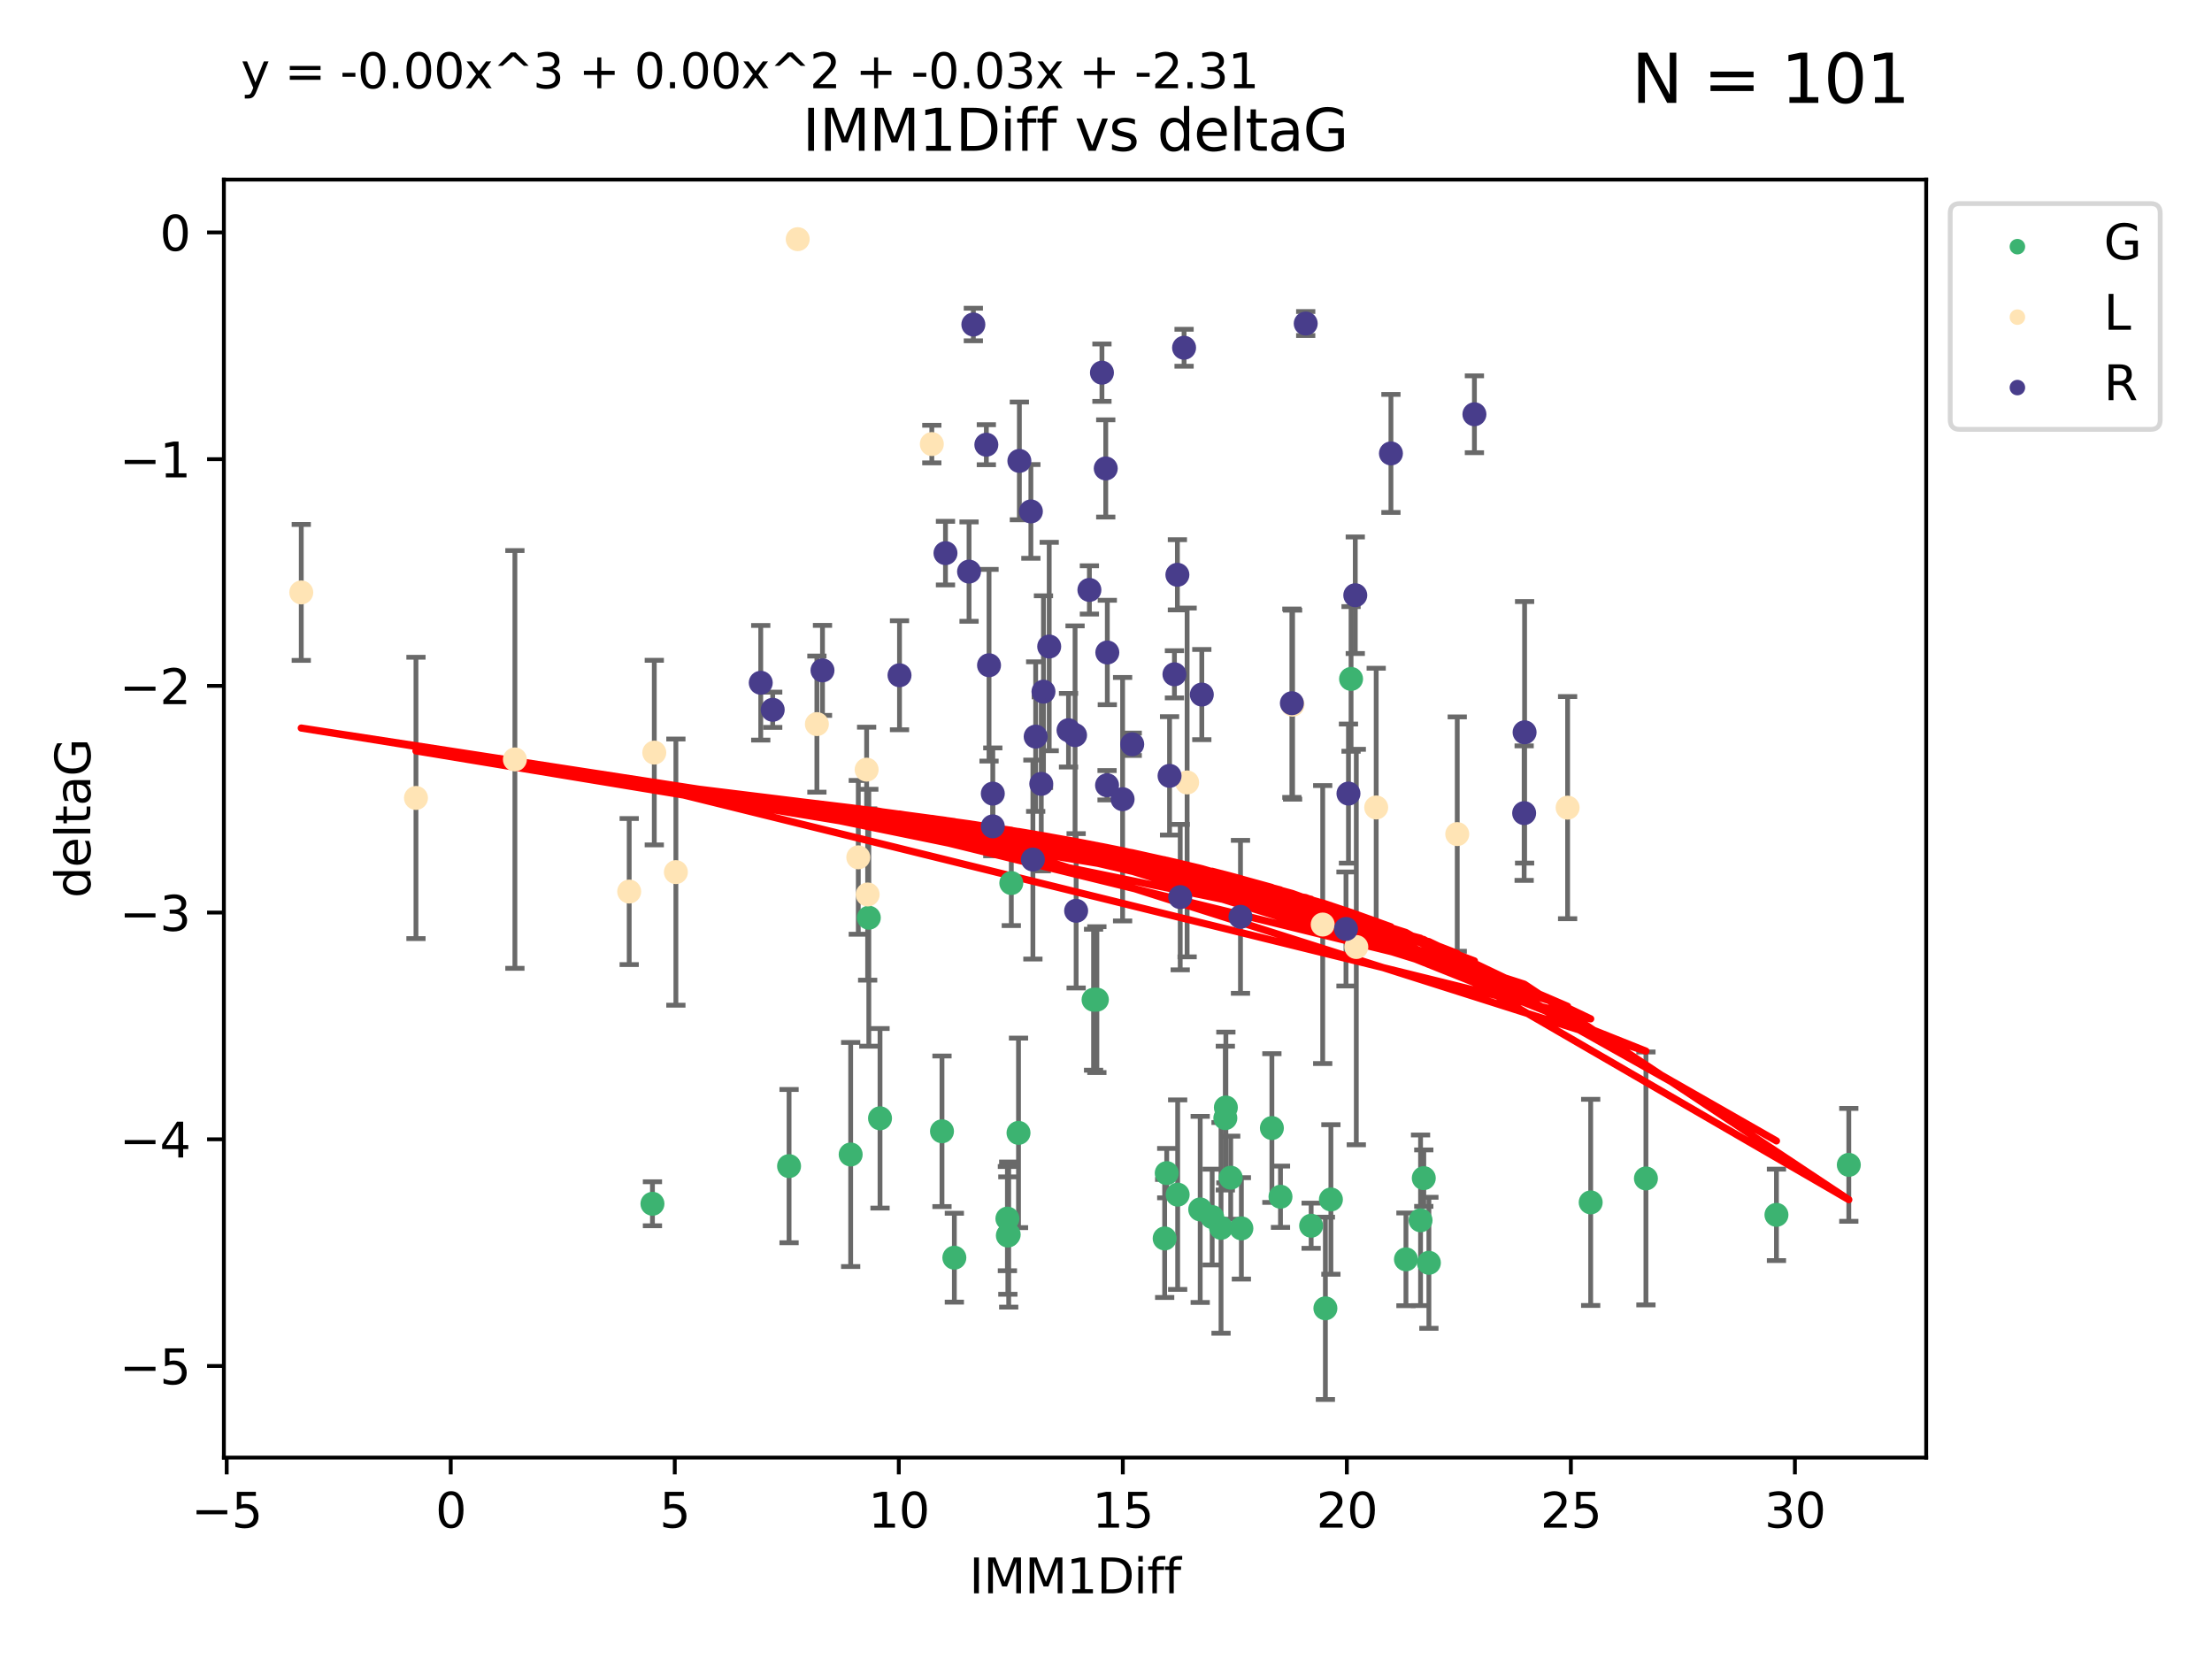 <?xml version="1.0" encoding="utf-8" standalone="no"?>
<!DOCTYPE svg PUBLIC "-//W3C//DTD SVG 1.1//EN"
  "http://www.w3.org/Graphics/SVG/1.1/DTD/svg11.dtd">
<svg xmlns:xlink="http://www.w3.org/1999/xlink" width="460.8pt" height="345.6pt" viewBox="0 0 460.8 345.6" xmlns="http://www.w3.org/2000/svg" version="1.1">
 <defs>
  <style type="text/css">*{stroke-linejoin: round; stroke-linecap: butt}</style>
 </defs>
 <g id="figure_1">
  <g id="patch_1">
   <path d="M 0 345.6 
L 460.8 345.6 
L 460.8 0 
L 0 0 
z
" style="fill: #ffffff"/>
  </g>
  <g id="axes_1">
   <g id="patch_2">
    <path d="M 46.64 303.64 
L 401.26 303.64 
L 401.26 37.411 
L 46.64 37.411 
z
" style="fill: #ffffff"/>
   </g>
   <g id="PathCollection_1">
    <defs>
     <path id="me4d7627cd6" d="M 0 1.118 
C 0.297 1.118 0.581 1 0.791 0.791 
C 1 0.581 1.118 0.297 1.118 0 
C 1.118 -0.297 1 -0.581 0.791 -0.791 
C 0.581 -1 0.297 -1.118 0 -1.118 
C -0.297 -1.118 -0.581 -1 -0.791 -0.791 
C -1 -0.581 -1.118 -0.297 -1.118 0 
C -1.118 0.297 -1 0.581 -0.791 0.791 
C -0.581 1 -0.297 1.118 0 1.118 
z
" style="stroke: #3cb371"/>
    </defs>
    <g clip-path="url(#pe877156d52)">
     <use xlink:href="#me4d7627cd6" x="210.131" y="257.182" style="fill: #3cb371; stroke: #3cb371"/>
     <use xlink:href="#me4d7627cd6" x="135.918" y="250.768" style="fill: #3cb371; stroke: #3cb371"/>
     <use xlink:href="#me4d7627cd6" x="198.809" y="261.999" style="fill: #3cb371; stroke: #3cb371"/>
     <use xlink:href="#me4d7627cd6" x="177.211" y="240.501" style="fill: #3cb371; stroke: #3cb371"/>
     <use xlink:href="#me4d7627cd6" x="164.377" y="242.922" style="fill: #3cb371; stroke: #3cb371"/>
     <use xlink:href="#me4d7627cd6" x="276.103" y="272.546" style="fill: #3cb371; stroke: #3cb371"/>
     <use xlink:href="#me4d7627cd6" x="250.024" y="251.943" style="fill: #3cb371; stroke: #3cb371"/>
     <use xlink:href="#me4d7627cd6" x="243.052" y="244.382" style="fill: #3cb371; stroke: #3cb371"/>
     <use xlink:href="#me4d7627cd6" x="266.75" y="249.3" style="fill: #3cb371; stroke: #3cb371"/>
     <use xlink:href="#me4d7627cd6" x="331.369" y="250.479" style="fill: #3cb371; stroke: #3cb371"/>
     <use xlink:href="#me4d7627cd6" x="297.664" y="263.065" style="fill: #3cb371; stroke: #3cb371"/>
     <use xlink:href="#me4d7627cd6" x="273.135" y="255.34" style="fill: #3cb371; stroke: #3cb371"/>
     <use xlink:href="#me4d7627cd6" x="209.954" y="257.388" style="fill: #3cb371; stroke: #3cb371"/>
     <use xlink:href="#me4d7627cd6" x="256.38" y="245.332" style="fill: #3cb371; stroke: #3cb371"/>
     <use xlink:href="#me4d7627cd6" x="252.516" y="253.533" style="fill: #3cb371; stroke: #3cb371"/>
     <use xlink:href="#me4d7627cd6" x="277.251" y="249.871" style="fill: #3cb371; stroke: #3cb371"/>
     <use xlink:href="#me4d7627cd6" x="228.5" y="208.243" style="fill: #3cb371; stroke: #3cb371"/>
     <use xlink:href="#me4d7627cd6" x="258.602" y="255.891" style="fill: #3cb371; stroke: #3cb371"/>
     <use xlink:href="#me4d7627cd6" x="254.364" y="255.787" style="fill: #3cb371; stroke: #3cb371"/>
     <use xlink:href="#me4d7627cd6" x="292.885" y="262.342" style="fill: #3cb371; stroke: #3cb371"/>
     <use xlink:href="#me4d7627cd6" x="370.067" y="253.075" style="fill: #3cb371; stroke: #3cb371"/>
     <use xlink:href="#me4d7627cd6" x="296.6" y="245.425" style="fill: #3cb371; stroke: #3cb371"/>
     <use xlink:href="#me4d7627cd6" x="196.233" y="235.668" style="fill: #3cb371; stroke: #3cb371"/>
     <use xlink:href="#me4d7627cd6" x="227.81" y="208.261" style="fill: #3cb371; stroke: #3cb371"/>
     <use xlink:href="#me4d7627cd6" x="245.329" y="248.867" style="fill: #3cb371; stroke: #3cb371"/>
     <use xlink:href="#me4d7627cd6" x="255.372" y="230.71" style="fill: #3cb371; stroke: #3cb371"/>
     <use xlink:href="#me4d7627cd6" x="210.673" y="183.956" style="fill: #3cb371; stroke: #3cb371"/>
     <use xlink:href="#me4d7627cd6" x="242.622" y="257.991" style="fill: #3cb371; stroke: #3cb371"/>
     <use xlink:href="#me4d7627cd6" x="295.928" y="254.21" style="fill: #3cb371; stroke: #3cb371"/>
     <use xlink:href="#me4d7627cd6" x="385.141" y="242.66" style="fill: #3cb371; stroke: #3cb371"/>
     <use xlink:href="#me4d7627cd6" x="264.958" y="234.993" style="fill: #3cb371; stroke: #3cb371"/>
     <use xlink:href="#me4d7627cd6" x="255.26" y="232.924" style="fill: #3cb371; stroke: #3cb371"/>
     <use xlink:href="#me4d7627cd6" x="180.991" y="191.178" style="fill: #3cb371; stroke: #3cb371"/>
     <use xlink:href="#me4d7627cd6" x="212.175" y="235.999" style="fill: #3cb371; stroke: #3cb371"/>
     <use xlink:href="#me4d7627cd6" x="209.861" y="253.86" style="fill: #3cb371; stroke: #3cb371"/>
     <use xlink:href="#me4d7627cd6" x="342.877" y="245.49" style="fill: #3cb371; stroke: #3cb371"/>
     <use xlink:href="#me4d7627cd6" x="281.451" y="141.433" style="fill: #3cb371; stroke: #3cb371"/>
     <use xlink:href="#me4d7627cd6" x="183.324" y="232.96" style="fill: #3cb371; stroke: #3cb371"/>
    </g>
   </g>
   <g id="PathCollection_2">
    <defs>
     <path id="m7e440bdc28" d="M 0 1.118 
C 0.297 1.118 0.581 1 0.791 0.791 
C 1 0.581 1.118 0.297 1.118 0 
C 1.118 -0.297 1 -0.581 0.791 -0.791 
C 0.581 -1 0.297 -1.118 0 -1.118 
C -0.297 -1.118 -0.581 -1 -0.791 -0.791 
C -1 -0.581 -1.118 -0.297 -1.118 0 
C -1.118 0.297 -1 0.581 -0.791 0.791 
C -0.581 1 -0.297 1.118 0 1.118 
z
" style="stroke: #ffe4b5"/>
    </defs>
    <g clip-path="url(#pe877156d52)">
     <use xlink:href="#m7e440bdc28" x="131.074" y="185.725" style="fill: #ffe4b5; stroke: #ffe4b5"/>
     <use xlink:href="#m7e440bdc28" x="140.799" y="181.675" style="fill: #ffe4b5; stroke: #ffe4b5"/>
     <use xlink:href="#m7e440bdc28" x="166.178" y="49.825" style="fill: #ffe4b5; stroke: #ffe4b5"/>
     <use xlink:href="#m7e440bdc28" x="107.263" y="158.203" style="fill: #ffe4b5; stroke: #ffe4b5"/>
     <use xlink:href="#m7e440bdc28" x="62.759" y="123.412" style="fill: #ffe4b5; stroke: #ffe4b5"/>
     <use xlink:href="#m7e440bdc28" x="136.3" y="156.779" style="fill: #ffe4b5; stroke: #ffe4b5"/>
     <use xlink:href="#m7e440bdc28" x="86.654" y="166.226" style="fill: #ffe4b5; stroke: #ffe4b5"/>
     <use xlink:href="#m7e440bdc28" x="170.173" y="150.844" style="fill: #ffe4b5; stroke: #ffe4b5"/>
     <use xlink:href="#m7e440bdc28" x="286.687" y="168.208" style="fill: #ffe4b5; stroke: #ffe4b5"/>
     <use xlink:href="#m7e440bdc28" x="180.748" y="186.336" style="fill: #ffe4b5; stroke: #ffe4b5"/>
     <use xlink:href="#m7e440bdc28" x="275.543" y="192.599" style="fill: #ffe4b5; stroke: #ffe4b5"/>
     <use xlink:href="#m7e440bdc28" x="282.543" y="197.283" style="fill: #ffe4b5; stroke: #ffe4b5"/>
     <use xlink:href="#m7e440bdc28" x="180.534" y="160.331" style="fill: #ffe4b5; stroke: #ffe4b5"/>
     <use xlink:href="#m7e440bdc28" x="194.114" y="92.507" style="fill: #ffe4b5; stroke: #ffe4b5"/>
     <use xlink:href="#m7e440bdc28" x="247.299" y="163" style="fill: #ffe4b5; stroke: #ffe4b5"/>
     <use xlink:href="#m7e440bdc28" x="178.798" y="178.6" style="fill: #ffe4b5; stroke: #ffe4b5"/>
     <use xlink:href="#m7e440bdc28" x="269.271" y="146.798" style="fill: #ffe4b5; stroke: #ffe4b5"/>
     <use xlink:href="#m7e440bdc28" x="303.572" y="173.755" style="fill: #ffe4b5; stroke: #ffe4b5"/>
     <use xlink:href="#m7e440bdc28" x="326.562" y="168.247" style="fill: #ffe4b5; stroke: #ffe4b5"/>
    </g>
   </g>
   <g id="PathCollection_3">
    <defs>
     <path id="mb2c440de95" d="M 0 1.118 
C 0.297 1.118 0.581 1 0.791 0.791 
C 1 0.581 1.118 0.297 1.118 0 
C 1.118 -0.297 1 -0.581 0.791 -0.791 
C 0.581 -1 0.297 -1.118 0 -1.118 
C -0.297 -1.118 -0.581 -1 -0.791 -0.791 
C -1 -0.581 -1.118 -0.297 -1.118 0 
C -1.118 0.297 -1 0.581 -0.791 0.791 
C -0.581 1 -0.297 1.118 0 1.118 
z
" style="stroke: #483d8b"/>
    </defs>
    <g clip-path="url(#pe877156d52)">
     <use xlink:href="#mb2c440de95" x="272.005" y="67.402" style="fill: #483d8b; stroke: #483d8b"/>
     <use xlink:href="#mb2c440de95" x="307.147" y="86.297" style="fill: #483d8b; stroke: #483d8b"/>
     <use xlink:href="#mb2c440de95" x="212.353" y="96.017" style="fill: #483d8b; stroke: #483d8b"/>
     <use xlink:href="#mb2c440de95" x="317.601" y="152.556" style="fill: #483d8b; stroke: #483d8b"/>
     <use xlink:href="#mb2c440de95" x="158.478" y="142.234" style="fill: #483d8b; stroke: #483d8b"/>
     <use xlink:href="#mb2c440de95" x="214.751" y="106.539" style="fill: #483d8b; stroke: #483d8b"/>
     <use xlink:href="#mb2c440de95" x="233.858" y="166.485" style="fill: #483d8b; stroke: #483d8b"/>
     <use xlink:href="#mb2c440de95" x="229.555" y="77.635" style="fill: #483d8b; stroke: #483d8b"/>
     <use xlink:href="#mb2c440de95" x="258.415" y="190.994" style="fill: #483d8b; stroke: #483d8b"/>
     <use xlink:href="#mb2c440de95" x="160.97" y="147.86" style="fill: #483d8b; stroke: #483d8b"/>
     <use xlink:href="#mb2c440de95" x="196.961" y="115.228" style="fill: #483d8b; stroke: #483d8b"/>
     <use xlink:href="#mb2c440de95" x="206.818" y="172.149" style="fill: #483d8b; stroke: #483d8b"/>
     <use xlink:href="#mb2c440de95" x="230.619" y="163.58" style="fill: #483d8b; stroke: #483d8b"/>
     <use xlink:href="#mb2c440de95" x="218.569" y="134.683" style="fill: #483d8b; stroke: #483d8b"/>
     <use xlink:href="#mb2c440de95" x="217.374" y="144.087" style="fill: #483d8b; stroke: #483d8b"/>
     <use xlink:href="#mb2c440de95" x="230.348" y="97.586" style="fill: #483d8b; stroke: #483d8b"/>
     <use xlink:href="#mb2c440de95" x="171.34" y="139.652" style="fill: #483d8b; stroke: #483d8b"/>
     <use xlink:href="#mb2c440de95" x="245.861" y="186.886" style="fill: #483d8b; stroke: #483d8b"/>
     <use xlink:href="#mb2c440de95" x="201.871" y="119.074" style="fill: #483d8b; stroke: #483d8b"/>
     <use xlink:href="#mb2c440de95" x="215.75" y="153.445" style="fill: #483d8b; stroke: #483d8b"/>
     <use xlink:href="#mb2c440de95" x="202.767" y="67.603" style="fill: #483d8b; stroke: #483d8b"/>
     <use xlink:href="#mb2c440de95" x="222.592" y="152.116" style="fill: #483d8b; stroke: #483d8b"/>
     <use xlink:href="#mb2c440de95" x="230.675" y="135.925" style="fill: #483d8b; stroke: #483d8b"/>
     <use xlink:href="#mb2c440de95" x="224.179" y="189.737" style="fill: #483d8b; stroke: #483d8b"/>
     <use xlink:href="#mb2c440de95" x="216.917" y="163.295" style="fill: #483d8b; stroke: #483d8b"/>
     <use xlink:href="#mb2c440de95" x="206.818" y="165.325" style="fill: #483d8b; stroke: #483d8b"/>
     <use xlink:href="#mb2c440de95" x="317.508" y="169.389" style="fill: #483d8b; stroke: #483d8b"/>
     <use xlink:href="#mb2c440de95" x="226.941" y="122.892" style="fill: #483d8b; stroke: #483d8b"/>
     <use xlink:href="#mb2c440de95" x="269.121" y="146.492" style="fill: #483d8b; stroke: #483d8b"/>
     <use xlink:href="#mb2c440de95" x="215.172" y="179.06" style="fill: #483d8b; stroke: #483d8b"/>
     <use xlink:href="#mb2c440de95" x="244.657" y="140.469" style="fill: #483d8b; stroke: #483d8b"/>
     <use xlink:href="#mb2c440de95" x="280.91" y="165.316" style="fill: #483d8b; stroke: #483d8b"/>
     <use xlink:href="#mb2c440de95" x="245.273" y="119.738" style="fill: #483d8b; stroke: #483d8b"/>
     <use xlink:href="#mb2c440de95" x="235.865" y="155.045" style="fill: #483d8b; stroke: #483d8b"/>
     <use xlink:href="#mb2c440de95" x="187.385" y="140.667" style="fill: #483d8b; stroke: #483d8b"/>
     <use xlink:href="#mb2c440de95" x="243.64" y="161.626" style="fill: #483d8b; stroke: #483d8b"/>
     <use xlink:href="#mb2c440de95" x="289.758" y="94.457" style="fill: #483d8b; stroke: #483d8b"/>
     <use xlink:href="#mb2c440de95" x="246.664" y="72.443" style="fill: #483d8b; stroke: #483d8b"/>
     <use xlink:href="#mb2c440de95" x="205.474" y="92.644" style="fill: #483d8b; stroke: #483d8b"/>
     <use xlink:href="#mb2c440de95" x="223.955" y="153.144" style="fill: #483d8b; stroke: #483d8b"/>
     <use xlink:href="#mb2c440de95" x="282.329" y="123.998" style="fill: #483d8b; stroke: #483d8b"/>
     <use xlink:href="#mb2c440de95" x="206.034" y="138.582" style="fill: #483d8b; stroke: #483d8b"/>
     <use xlink:href="#mb2c440de95" x="280.396" y="193.524" style="fill: #483d8b; stroke: #483d8b"/>
     <use xlink:href="#mb2c440de95" x="250.36" y="144.69" style="fill: #483d8b; stroke: #483d8b"/>
    </g>
   </g>
   <g id="matplotlib.axis_1">
    <g id="xtick_1">
     <g id="line2d_1">
      <defs>
       <path id="mce33aa1a38" d="M 0 0 
L 0 3.5 
" style="stroke: #000000; stroke-width: 0.8"/>
      </defs>
      <g>
       <use xlink:href="#mce33aa1a38" x="47.228" y="303.64" style="stroke: #000000; stroke-width: 0.8"/>
      </g>
     </g>
     <g id="text_1">
      <!-- −5 -->
      <g transform="translate(39.856 318.238)scale(0.1 -0.1)">
       <defs>
        <path id="DejaVuSans-2212" d="M 678 2272 
L 4684 2272 
L 4684 1741 
L 678 1741 
L 678 2272 
z
" transform="scale(0.016)"/>
        <path id="DejaVuSans-35" d="M 691 4666 
L 3169 4666 
L 3169 4134 
L 1269 4134 
L 1269 2991 
Q 1406 3038 1543 3061 
Q 1681 3084 1819 3084 
Q 2600 3084 3056 2656 
Q 3513 2228 3513 1497 
Q 3513 744 3044 326 
Q 2575 -91 1722 -91 
Q 1428 -91 1123 -41 
Q 819 9 494 109 
L 494 744 
Q 775 591 1075 516 
Q 1375 441 1709 441 
Q 2250 441 2565 725 
Q 2881 1009 2881 1497 
Q 2881 1984 2565 2268 
Q 2250 2553 1709 2553 
Q 1456 2553 1204 2497 
Q 953 2441 691 2322 
L 691 4666 
z
" transform="scale(0.016)"/>
       </defs>
       <use xlink:href="#DejaVuSans-2212"/>
       <use xlink:href="#DejaVuSans-35" x="83.789"/>
      </g>
     </g>
    </g>
    <g id="xtick_2">
     <g id="line2d_2">
      <g>
       <use xlink:href="#mce33aa1a38" x="93.897" y="303.64" style="stroke: #000000; stroke-width: 0.8"/>
      </g>
     </g>
     <g id="text_2">
      <!-- 0 -->
      <g transform="translate(90.716 318.238)scale(0.1 -0.1)">
       <defs>
        <path id="DejaVuSans-30" d="M 2034 4250 
Q 1547 4250 1301 3770 
Q 1056 3291 1056 2328 
Q 1056 1369 1301 889 
Q 1547 409 2034 409 
Q 2525 409 2770 889 
Q 3016 1369 3016 2328 
Q 3016 3291 2770 3770 
Q 2525 4250 2034 4250 
z
M 2034 4750 
Q 2819 4750 3233 4129 
Q 3647 3509 3647 2328 
Q 3647 1150 3233 529 
Q 2819 -91 2034 -91 
Q 1250 -91 836 529 
Q 422 1150 422 2328 
Q 422 3509 836 4129 
Q 1250 4750 2034 4750 
z
" transform="scale(0.016)"/>
       </defs>
       <use xlink:href="#DejaVuSans-30"/>
      </g>
     </g>
    </g>
    <g id="xtick_3">
     <g id="line2d_3">
      <g>
       <use xlink:href="#mce33aa1a38" x="140.566" y="303.64" style="stroke: #000000; stroke-width: 0.8"/>
      </g>
     </g>
     <g id="text_3">
      <!-- 5 -->
      <g transform="translate(137.385 318.238)scale(0.1 -0.1)">
       <use xlink:href="#DejaVuSans-35"/>
      </g>
     </g>
    </g>
    <g id="xtick_4">
     <g id="line2d_4">
      <g>
       <use xlink:href="#mce33aa1a38" x="187.235" y="303.64" style="stroke: #000000; stroke-width: 0.8"/>
      </g>
     </g>
     <g id="text_4">
      <!-- 10 -->
      <g transform="translate(180.873 318.238)scale(0.1 -0.1)">
       <defs>
        <path id="DejaVuSans-31" d="M 794 531 
L 1825 531 
L 1825 4091 
L 703 3866 
L 703 4441 
L 1819 4666 
L 2450 4666 
L 2450 531 
L 3481 531 
L 3481 0 
L 794 0 
L 794 531 
z
" transform="scale(0.016)"/>
       </defs>
       <use xlink:href="#DejaVuSans-31"/>
       <use xlink:href="#DejaVuSans-30" x="63.623"/>
      </g>
     </g>
    </g>
    <g id="xtick_5">
     <g id="line2d_5">
      <g>
       <use xlink:href="#mce33aa1a38" x="233.905" y="303.64" style="stroke: #000000; stroke-width: 0.8"/>
      </g>
     </g>
     <g id="text_5">
      <!-- 15 -->
      <g transform="translate(227.542 318.238)scale(0.1 -0.1)">
       <use xlink:href="#DejaVuSans-31"/>
       <use xlink:href="#DejaVuSans-35" x="63.623"/>
      </g>
     </g>
    </g>
    <g id="xtick_6">
     <g id="line2d_6">
      <g>
       <use xlink:href="#mce33aa1a38" x="280.574" y="303.64" style="stroke: #000000; stroke-width: 0.8"/>
      </g>
     </g>
     <g id="text_6">
      <!-- 20 -->
      <g transform="translate(274.211 318.238)scale(0.1 -0.1)">
       <defs>
        <path id="DejaVuSans-32" d="M 1228 531 
L 3431 531 
L 3431 0 
L 469 0 
L 469 531 
Q 828 903 1448 1529 
Q 2069 2156 2228 2338 
Q 2531 2678 2651 2914 
Q 2772 3150 2772 3378 
Q 2772 3750 2511 3984 
Q 2250 4219 1831 4219 
Q 1534 4219 1204 4116 
Q 875 4013 500 3803 
L 500 4441 
Q 881 4594 1212 4672 
Q 1544 4750 1819 4750 
Q 2544 4750 2975 4387 
Q 3406 4025 3406 3419 
Q 3406 3131 3298 2873 
Q 3191 2616 2906 2266 
Q 2828 2175 2409 1742 
Q 1991 1309 1228 531 
z
" transform="scale(0.016)"/>
       </defs>
       <use xlink:href="#DejaVuSans-32"/>
       <use xlink:href="#DejaVuSans-30" x="63.623"/>
      </g>
     </g>
    </g>
    <g id="xtick_7">
     <g id="line2d_7">
      <g>
       <use xlink:href="#mce33aa1a38" x="327.243" y="303.64" style="stroke: #000000; stroke-width: 0.8"/>
      </g>
     </g>
     <g id="text_7">
      <!-- 25 -->
      <g transform="translate(320.881 318.238)scale(0.1 -0.1)">
       <use xlink:href="#DejaVuSans-32"/>
       <use xlink:href="#DejaVuSans-35" x="63.623"/>
      </g>
     </g>
    </g>
    <g id="xtick_8">
     <g id="line2d_8">
      <g>
       <use xlink:href="#mce33aa1a38" x="373.912" y="303.64" style="stroke: #000000; stroke-width: 0.8"/>
      </g>
     </g>
     <g id="text_8">
      <!-- 30 -->
      <g transform="translate(367.55 318.238)scale(0.1 -0.1)">
       <defs>
        <path id="DejaVuSans-33" d="M 2597 2516 
Q 3050 2419 3304 2112 
Q 3559 1806 3559 1356 
Q 3559 666 3084 287 
Q 2609 -91 1734 -91 
Q 1441 -91 1130 -33 
Q 819 25 488 141 
L 488 750 
Q 750 597 1062 519 
Q 1375 441 1716 441 
Q 2309 441 2620 675 
Q 2931 909 2931 1356 
Q 2931 1769 2642 2001 
Q 2353 2234 1838 2234 
L 1294 2234 
L 1294 2753 
L 1863 2753 
Q 2328 2753 2575 2939 
Q 2822 3125 2822 3475 
Q 2822 3834 2567 4026 
Q 2313 4219 1838 4219 
Q 1578 4219 1281 4162 
Q 984 4106 628 3988 
L 628 4550 
Q 988 4650 1302 4700 
Q 1616 4750 1894 4750 
Q 2613 4750 3031 4423 
Q 3450 4097 3450 3541 
Q 3450 3153 3228 2886 
Q 3006 2619 2597 2516 
z
" transform="scale(0.016)"/>
       </defs>
       <use xlink:href="#DejaVuSans-33"/>
       <use xlink:href="#DejaVuSans-30" x="63.623"/>
      </g>
     </g>
    </g>
    <g id="text_9">
     <!-- IMM1Diff -->
     <g transform="translate(201.906 331.917)scale(0.1 -0.1)">
      <defs>
       <path id="DejaVuSans-49" d="M 628 4666 
L 1259 4666 
L 1259 0 
L 628 0 
L 628 4666 
z
" transform="scale(0.016)"/>
       <path id="DejaVuSans-4d" d="M 628 4666 
L 1569 4666 
L 2759 1491 
L 3956 4666 
L 4897 4666 
L 4897 0 
L 4281 0 
L 4281 4097 
L 3078 897 
L 2444 897 
L 1241 4097 
L 1241 0 
L 628 0 
L 628 4666 
z
" transform="scale(0.016)"/>
       <path id="DejaVuSans-44" d="M 1259 4147 
L 1259 519 
L 2022 519 
Q 2988 519 3436 956 
Q 3884 1394 3884 2338 
Q 3884 3275 3436 3711 
Q 2988 4147 2022 4147 
L 1259 4147 
z
M 628 4666 
L 1925 4666 
Q 3281 4666 3915 4102 
Q 4550 3538 4550 2338 
Q 4550 1131 3912 565 
Q 3275 0 1925 0 
L 628 0 
L 628 4666 
z
" transform="scale(0.016)"/>
       <path id="DejaVuSans-69" d="M 603 3500 
L 1178 3500 
L 1178 0 
L 603 0 
L 603 3500 
z
M 603 4863 
L 1178 4863 
L 1178 4134 
L 603 4134 
L 603 4863 
z
" transform="scale(0.016)"/>
       <path id="DejaVuSans-66" d="M 2375 4863 
L 2375 4384 
L 1825 4384 
Q 1516 4384 1395 4259 
Q 1275 4134 1275 3809 
L 1275 3500 
L 2222 3500 
L 2222 3053 
L 1275 3053 
L 1275 0 
L 697 0 
L 697 3053 
L 147 3053 
L 147 3500 
L 697 3500 
L 697 3744 
Q 697 4328 969 4595 
Q 1241 4863 1831 4863 
L 2375 4863 
z
" transform="scale(0.016)"/>
      </defs>
      <use xlink:href="#DejaVuSans-49"/>
      <use xlink:href="#DejaVuSans-4d" x="29.492"/>
      <use xlink:href="#DejaVuSans-4d" x="115.771"/>
      <use xlink:href="#DejaVuSans-31" x="202.051"/>
      <use xlink:href="#DejaVuSans-44" x="265.674"/>
      <use xlink:href="#DejaVuSans-69" x="342.676"/>
      <use xlink:href="#DejaVuSans-66" x="370.459"/>
      <use xlink:href="#DejaVuSans-66" x="405.664"/>
     </g>
    </g>
   </g>
   <g id="matplotlib.axis_2">
    <g id="ytick_1">
     <g id="line2d_9">
      <defs>
       <path id="m1ee987fa0c" d="M 0 0 
L -3.5 0 
" style="stroke: #000000; stroke-width: 0.8"/>
      </defs>
      <g>
       <use xlink:href="#m1ee987fa0c" x="46.64" y="284.56" style="stroke: #000000; stroke-width: 0.8"/>
      </g>
     </g>
     <g id="text_10">
      <!-- −5 -->
      <g transform="translate(24.898 288.36)scale(0.1 -0.1)">
       <use xlink:href="#DejaVuSans-2212"/>
       <use xlink:href="#DejaVuSans-35" x="83.789"/>
      </g>
     </g>
    </g>
    <g id="ytick_2">
     <g id="line2d_10">
      <g>
       <use xlink:href="#m1ee987fa0c" x="46.64" y="237.333" style="stroke: #000000; stroke-width: 0.8"/>
      </g>
     </g>
     <g id="text_11">
      <!-- −4 -->
      <g transform="translate(24.898 241.132)scale(0.1 -0.1)">
       <defs>
        <path id="DejaVuSans-34" d="M 2419 4116 
L 825 1625 
L 2419 1625 
L 2419 4116 
z
M 2253 4666 
L 3047 4666 
L 3047 1625 
L 3713 1625 
L 3713 1100 
L 3047 1100 
L 3047 0 
L 2419 0 
L 2419 1100 
L 313 1100 
L 313 1709 
L 2253 4666 
z
" transform="scale(0.016)"/>
       </defs>
       <use xlink:href="#DejaVuSans-2212"/>
       <use xlink:href="#DejaVuSans-34" x="83.789"/>
      </g>
     </g>
    </g>
    <g id="ytick_3">
     <g id="line2d_11">
      <g>
       <use xlink:href="#m1ee987fa0c" x="46.64" y="190.106" style="stroke: #000000; stroke-width: 0.8"/>
      </g>
     </g>
     <g id="text_12">
      <!-- −3 -->
      <g transform="translate(24.898 193.905)scale(0.1 -0.1)">
       <use xlink:href="#DejaVuSans-2212"/>
       <use xlink:href="#DejaVuSans-33" x="83.789"/>
      </g>
     </g>
    </g>
    <g id="ytick_4">
     <g id="line2d_12">
      <g>
       <use xlink:href="#m1ee987fa0c" x="46.64" y="142.878" style="stroke: #000000; stroke-width: 0.8"/>
      </g>
     </g>
     <g id="text_13">
      <!-- −2 -->
      <g transform="translate(24.898 146.677)scale(0.1 -0.1)">
       <use xlink:href="#DejaVuSans-2212"/>
       <use xlink:href="#DejaVuSans-32" x="83.789"/>
      </g>
     </g>
    </g>
    <g id="ytick_5">
     <g id="line2d_13">
      <g>
       <use xlink:href="#m1ee987fa0c" x="46.64" y="95.651" style="stroke: #000000; stroke-width: 0.8"/>
      </g>
     </g>
     <g id="text_14">
      <!-- −1 -->
      <g transform="translate(24.898 99.45)scale(0.1 -0.1)">
       <use xlink:href="#DejaVuSans-2212"/>
       <use xlink:href="#DejaVuSans-31" x="83.789"/>
      </g>
     </g>
    </g>
    <g id="ytick_6">
     <g id="line2d_14">
      <g>
       <use xlink:href="#m1ee987fa0c" x="46.64" y="48.423" style="stroke: #000000; stroke-width: 0.8"/>
      </g>
     </g>
     <g id="text_15">
      <!-- 0 -->
      <g transform="translate(33.278 52.223)scale(0.1 -0.1)">
       <use xlink:href="#DejaVuSans-30"/>
      </g>
     </g>
    </g>
    <g id="text_16">
     <!-- deltaG -->
     <g transform="translate(18.818 187.064)rotate(-90)scale(0.1 -0.1)">
      <defs>
       <path id="DejaVuSans-64" d="M 2906 2969 
L 2906 4863 
L 3481 4863 
L 3481 0 
L 2906 0 
L 2906 525 
Q 2725 213 2448 61 
Q 2172 -91 1784 -91 
Q 1150 -91 751 415 
Q 353 922 353 1747 
Q 353 2572 751 3078 
Q 1150 3584 1784 3584 
Q 2172 3584 2448 3432 
Q 2725 3281 2906 2969 
z
M 947 1747 
Q 947 1113 1208 752 
Q 1469 391 1925 391 
Q 2381 391 2643 752 
Q 2906 1113 2906 1747 
Q 2906 2381 2643 2742 
Q 2381 3103 1925 3103 
Q 1469 3103 1208 2742 
Q 947 2381 947 1747 
z
" transform="scale(0.016)"/>
       <path id="DejaVuSans-65" d="M 3597 1894 
L 3597 1613 
L 953 1613 
Q 991 1019 1311 708 
Q 1631 397 2203 397 
Q 2534 397 2845 478 
Q 3156 559 3463 722 
L 3463 178 
Q 3153 47 2828 -22 
Q 2503 -91 2169 -91 
Q 1331 -91 842 396 
Q 353 884 353 1716 
Q 353 2575 817 3079 
Q 1281 3584 2069 3584 
Q 2775 3584 3186 3129 
Q 3597 2675 3597 1894 
z
M 3022 2063 
Q 3016 2534 2758 2815 
Q 2500 3097 2075 3097 
Q 1594 3097 1305 2825 
Q 1016 2553 972 2059 
L 3022 2063 
z
" transform="scale(0.016)"/>
       <path id="DejaVuSans-6c" d="M 603 4863 
L 1178 4863 
L 1178 0 
L 603 0 
L 603 4863 
z
" transform="scale(0.016)"/>
       <path id="DejaVuSans-74" d="M 1172 4494 
L 1172 3500 
L 2356 3500 
L 2356 3053 
L 1172 3053 
L 1172 1153 
Q 1172 725 1289 603 
Q 1406 481 1766 481 
L 2356 481 
L 2356 0 
L 1766 0 
Q 1100 0 847 248 
Q 594 497 594 1153 
L 594 3053 
L 172 3053 
L 172 3500 
L 594 3500 
L 594 4494 
L 1172 4494 
z
" transform="scale(0.016)"/>
       <path id="DejaVuSans-61" d="M 2194 1759 
Q 1497 1759 1228 1600 
Q 959 1441 959 1056 
Q 959 750 1161 570 
Q 1363 391 1709 391 
Q 2188 391 2477 730 
Q 2766 1069 2766 1631 
L 2766 1759 
L 2194 1759 
z
M 3341 1997 
L 3341 0 
L 2766 0 
L 2766 531 
Q 2569 213 2275 61 
Q 1981 -91 1556 -91 
Q 1019 -91 701 211 
Q 384 513 384 1019 
Q 384 1609 779 1909 
Q 1175 2209 1959 2209 
L 2766 2209 
L 2766 2266 
Q 2766 2663 2505 2880 
Q 2244 3097 1772 3097 
Q 1472 3097 1187 3025 
Q 903 2953 641 2809 
L 641 3341 
Q 956 3463 1253 3523 
Q 1550 3584 1831 3584 
Q 2591 3584 2966 3190 
Q 3341 2797 3341 1997 
z
" transform="scale(0.016)"/>
       <path id="DejaVuSans-47" d="M 3809 666 
L 3809 1919 
L 2778 1919 
L 2778 2438 
L 4434 2438 
L 4434 434 
Q 4069 175 3628 42 
Q 3188 -91 2688 -91 
Q 1594 -91 976 548 
Q 359 1188 359 2328 
Q 359 3472 976 4111 
Q 1594 4750 2688 4750 
Q 3144 4750 3555 4637 
Q 3966 4525 4313 4306 
L 4313 3634 
Q 3963 3931 3569 4081 
Q 3175 4231 2741 4231 
Q 1884 4231 1454 3753 
Q 1025 3275 1025 2328 
Q 1025 1384 1454 906 
Q 1884 428 2741 428 
Q 3075 428 3337 486 
Q 3600 544 3809 666 
z
" transform="scale(0.016)"/>
      </defs>
      <use xlink:href="#DejaVuSans-64"/>
      <use xlink:href="#DejaVuSans-65" x="63.477"/>
      <use xlink:href="#DejaVuSans-6c" x="125"/>
      <use xlink:href="#DejaVuSans-74" x="152.783"/>
      <use xlink:href="#DejaVuSans-61" x="191.992"/>
      <use xlink:href="#DejaVuSans-47" x="253.271"/>
     </g>
    </g>
   </g>
   <g id="LineCollection_1">
    <path d="M 210.131 272.296 
L 210.131 242.068 
" clip-path="url(#pe877156d52)" style="fill: none; stroke: #696969"/>
    <path d="M 135.918 255.351 
L 135.918 246.184 
" clip-path="url(#pe877156d52)" style="fill: none; stroke: #696969"/>
    <path d="M 198.809 271.258 
L 198.809 252.74 
" clip-path="url(#pe877156d52)" style="fill: none; stroke: #696969"/>
    <path d="M 177.211 263.84 
L 177.211 217.163 
" clip-path="url(#pe877156d52)" style="fill: none; stroke: #696969"/>
    <path d="M 164.377 258.884 
L 164.377 226.961 
" clip-path="url(#pe877156d52)" style="fill: none; stroke: #696969"/>
    <path d="M 276.103 291.539 
L 276.103 253.554 
" clip-path="url(#pe877156d52)" style="fill: none; stroke: #696969"/>
    <path d="M 250.024 271.328 
L 250.024 232.557 
" clip-path="url(#pe877156d52)" style="fill: none; stroke: #696969"/>
    <path d="M 243.052 249.527 
L 243.052 239.237 
" clip-path="url(#pe877156d52)" style="fill: none; stroke: #696969"/>
    <path d="M 266.75 255.687 
L 266.75 242.912 
" clip-path="url(#pe877156d52)" style="fill: none; stroke: #696969"/>
    <path d="M 331.369 271.953 
L 331.369 229.006 
" clip-path="url(#pe877156d52)" style="fill: none; stroke: #696969"/>
    <path d="M 297.664 276.714 
L 297.664 249.415 
" clip-path="url(#pe877156d52)" style="fill: none; stroke: #696969"/>
    <path d="M 273.135 260.046 
L 273.135 250.634 
" clip-path="url(#pe877156d52)" style="fill: none; stroke: #696969"/>
    <path d="M 209.954 269.616 
L 209.954 245.16 
" clip-path="url(#pe877156d52)" style="fill: none; stroke: #696969"/>
    <path d="M 256.38 253.984 
L 256.38 236.68 
" clip-path="url(#pe877156d52)" style="fill: none; stroke: #696969"/>
    <path d="M 252.516 263.506 
L 252.516 243.559 
" clip-path="url(#pe877156d52)" style="fill: none; stroke: #696969"/>
    <path d="M 277.251 265.445 
L 277.251 234.297 
" clip-path="url(#pe877156d52)" style="fill: none; stroke: #696969"/>
    <path d="M 228.5 223.434 
L 228.5 193.052 
" clip-path="url(#pe877156d52)" style="fill: none; stroke: #696969"/>
    <path d="M 258.602 266.454 
L 258.602 245.329 
" clip-path="url(#pe877156d52)" style="fill: none; stroke: #696969"/>
    <path d="M 254.364 277.735 
L 254.364 233.84 
" clip-path="url(#pe877156d52)" style="fill: none; stroke: #696969"/>
    <path d="M 292.885 272.002 
L 292.885 252.682 
" clip-path="url(#pe877156d52)" style="fill: none; stroke: #696969"/>
    <path d="M 370.067 262.599 
L 370.067 243.552 
" clip-path="url(#pe877156d52)" style="fill: none; stroke: #696969"/>
    <path d="M 296.6 251.305 
L 296.6 239.545 
" clip-path="url(#pe877156d52)" style="fill: none; stroke: #696969"/>
    <path d="M 196.233 251.35 
L 196.233 219.987 
" clip-path="url(#pe877156d52)" style="fill: none; stroke: #696969"/>
    <path d="M 227.81 222.943 
L 227.81 193.58 
" clip-path="url(#pe877156d52)" style="fill: none; stroke: #696969"/>
    <path d="M 245.329 268.609 
L 245.329 229.125 
" clip-path="url(#pe877156d52)" style="fill: none; stroke: #696969"/>
    <path d="M 255.372 246.412 
L 255.372 215.007 
" clip-path="url(#pe877156d52)" style="fill: none; stroke: #696969"/>
    <path d="M 210.673 192.814 
L 210.673 175.098 
" clip-path="url(#pe877156d52)" style="fill: none; stroke: #696969"/>
    <path d="M 242.622 270.285 
L 242.622 245.697 
" clip-path="url(#pe877156d52)" style="fill: none; stroke: #696969"/>
    <path d="M 295.928 271.98 
L 295.928 236.439 
" clip-path="url(#pe877156d52)" style="fill: none; stroke: #696969"/>
    <path d="M 385.141 254.419 
L 385.141 230.902 
" clip-path="url(#pe877156d52)" style="fill: none; stroke: #696969"/>
    <path d="M 264.958 250.487 
L 264.958 219.499 
" clip-path="url(#pe877156d52)" style="fill: none; stroke: #696969"/>
    <path d="M 255.26 247.9 
L 255.26 217.947 
" clip-path="url(#pe877156d52)" style="fill: none; stroke: #696969"/>
    <path d="M 180.991 217.938 
L 180.991 164.418 
" clip-path="url(#pe877156d52)" style="fill: none; stroke: #696969"/>
    <path d="M 212.175 255.74 
L 212.175 216.257 
" clip-path="url(#pe877156d52)" style="fill: none; stroke: #696969"/>
    <path d="M 209.861 264.71 
L 209.861 243.009 
" clip-path="url(#pe877156d52)" style="fill: none; stroke: #696969"/>
    <path d="M 342.877 271.836 
L 342.877 219.145 
" clip-path="url(#pe877156d52)" style="fill: none; stroke: #696969"/>
    <path d="M 281.451 156.5 
L 281.451 126.366 
" clip-path="url(#pe877156d52)" style="fill: none; stroke: #696969"/>
    <path d="M 183.324 251.662 
L 183.324 214.257 
" clip-path="url(#pe877156d52)" style="fill: none; stroke: #696969"/>
   </g>
   <g id="line2d_15">
    <defs>
     <path id="mf3e6a0d3b7" d="M 2 0 
L -2 -0 
" style="stroke: #696969"/>
    </defs>
    <g clip-path="url(#pe877156d52)">
     <use xlink:href="#mf3e6a0d3b7" x="210.131" y="272.296" style="fill: #696969; stroke: #696969"/>
     <use xlink:href="#mf3e6a0d3b7" x="135.918" y="255.351" style="fill: #696969; stroke: #696969"/>
     <use xlink:href="#mf3e6a0d3b7" x="198.809" y="271.258" style="fill: #696969; stroke: #696969"/>
     <use xlink:href="#mf3e6a0d3b7" x="177.211" y="263.84" style="fill: #696969; stroke: #696969"/>
     <use xlink:href="#mf3e6a0d3b7" x="164.377" y="258.884" style="fill: #696969; stroke: #696969"/>
     <use xlink:href="#mf3e6a0d3b7" x="276.103" y="291.539" style="fill: #696969; stroke: #696969"/>
     <use xlink:href="#mf3e6a0d3b7" x="250.024" y="271.328" style="fill: #696969; stroke: #696969"/>
     <use xlink:href="#mf3e6a0d3b7" x="243.052" y="249.527" style="fill: #696969; stroke: #696969"/>
     <use xlink:href="#mf3e6a0d3b7" x="266.75" y="255.687" style="fill: #696969; stroke: #696969"/>
     <use xlink:href="#mf3e6a0d3b7" x="331.369" y="271.953" style="fill: #696969; stroke: #696969"/>
     <use xlink:href="#mf3e6a0d3b7" x="297.664" y="276.714" style="fill: #696969; stroke: #696969"/>
     <use xlink:href="#mf3e6a0d3b7" x="273.135" y="260.046" style="fill: #696969; stroke: #696969"/>
     <use xlink:href="#mf3e6a0d3b7" x="209.954" y="269.616" style="fill: #696969; stroke: #696969"/>
     <use xlink:href="#mf3e6a0d3b7" x="256.38" y="253.984" style="fill: #696969; stroke: #696969"/>
     <use xlink:href="#mf3e6a0d3b7" x="252.516" y="263.506" style="fill: #696969; stroke: #696969"/>
     <use xlink:href="#mf3e6a0d3b7" x="277.251" y="265.445" style="fill: #696969; stroke: #696969"/>
     <use xlink:href="#mf3e6a0d3b7" x="228.5" y="223.434" style="fill: #696969; stroke: #696969"/>
     <use xlink:href="#mf3e6a0d3b7" x="258.602" y="266.454" style="fill: #696969; stroke: #696969"/>
     <use xlink:href="#mf3e6a0d3b7" x="254.364" y="277.735" style="fill: #696969; stroke: #696969"/>
     <use xlink:href="#mf3e6a0d3b7" x="292.885" y="272.002" style="fill: #696969; stroke: #696969"/>
     <use xlink:href="#mf3e6a0d3b7" x="370.067" y="262.599" style="fill: #696969; stroke: #696969"/>
     <use xlink:href="#mf3e6a0d3b7" x="296.6" y="251.305" style="fill: #696969; stroke: #696969"/>
     <use xlink:href="#mf3e6a0d3b7" x="196.233" y="251.35" style="fill: #696969; stroke: #696969"/>
     <use xlink:href="#mf3e6a0d3b7" x="227.81" y="222.943" style="fill: #696969; stroke: #696969"/>
     <use xlink:href="#mf3e6a0d3b7" x="245.329" y="268.609" style="fill: #696969; stroke: #696969"/>
     <use xlink:href="#mf3e6a0d3b7" x="255.372" y="246.412" style="fill: #696969; stroke: #696969"/>
     <use xlink:href="#mf3e6a0d3b7" x="210.673" y="192.814" style="fill: #696969; stroke: #696969"/>
     <use xlink:href="#mf3e6a0d3b7" x="242.622" y="270.285" style="fill: #696969; stroke: #696969"/>
     <use xlink:href="#mf3e6a0d3b7" x="295.928" y="271.98" style="fill: #696969; stroke: #696969"/>
     <use xlink:href="#mf3e6a0d3b7" x="385.141" y="254.419" style="fill: #696969; stroke: #696969"/>
     <use xlink:href="#mf3e6a0d3b7" x="264.958" y="250.487" style="fill: #696969; stroke: #696969"/>
     <use xlink:href="#mf3e6a0d3b7" x="255.26" y="247.9" style="fill: #696969; stroke: #696969"/>
     <use xlink:href="#mf3e6a0d3b7" x="180.991" y="217.938" style="fill: #696969; stroke: #696969"/>
     <use xlink:href="#mf3e6a0d3b7" x="212.175" y="255.74" style="fill: #696969; stroke: #696969"/>
     <use xlink:href="#mf3e6a0d3b7" x="209.861" y="264.71" style="fill: #696969; stroke: #696969"/>
     <use xlink:href="#mf3e6a0d3b7" x="342.877" y="271.836" style="fill: #696969; stroke: #696969"/>
     <use xlink:href="#mf3e6a0d3b7" x="281.451" y="156.5" style="fill: #696969; stroke: #696969"/>
     <use xlink:href="#mf3e6a0d3b7" x="183.324" y="251.662" style="fill: #696969; stroke: #696969"/>
    </g>
   </g>
   <g id="line2d_16">
    <g clip-path="url(#pe877156d52)">
     <use xlink:href="#mf3e6a0d3b7" x="210.131" y="242.068" style="fill: #696969; stroke: #696969"/>
     <use xlink:href="#mf3e6a0d3b7" x="135.918" y="246.184" style="fill: #696969; stroke: #696969"/>
     <use xlink:href="#mf3e6a0d3b7" x="198.809" y="252.74" style="fill: #696969; stroke: #696969"/>
     <use xlink:href="#mf3e6a0d3b7" x="177.211" y="217.163" style="fill: #696969; stroke: #696969"/>
     <use xlink:href="#mf3e6a0d3b7" x="164.377" y="226.961" style="fill: #696969; stroke: #696969"/>
     <use xlink:href="#mf3e6a0d3b7" x="276.103" y="253.554" style="fill: #696969; stroke: #696969"/>
     <use xlink:href="#mf3e6a0d3b7" x="250.024" y="232.557" style="fill: #696969; stroke: #696969"/>
     <use xlink:href="#mf3e6a0d3b7" x="243.052" y="239.237" style="fill: #696969; stroke: #696969"/>
     <use xlink:href="#mf3e6a0d3b7" x="266.75" y="242.912" style="fill: #696969; stroke: #696969"/>
     <use xlink:href="#mf3e6a0d3b7" x="331.369" y="229.006" style="fill: #696969; stroke: #696969"/>
     <use xlink:href="#mf3e6a0d3b7" x="297.664" y="249.415" style="fill: #696969; stroke: #696969"/>
     <use xlink:href="#mf3e6a0d3b7" x="273.135" y="250.634" style="fill: #696969; stroke: #696969"/>
     <use xlink:href="#mf3e6a0d3b7" x="209.954" y="245.16" style="fill: #696969; stroke: #696969"/>
     <use xlink:href="#mf3e6a0d3b7" x="256.38" y="236.68" style="fill: #696969; stroke: #696969"/>
     <use xlink:href="#mf3e6a0d3b7" x="252.516" y="243.559" style="fill: #696969; stroke: #696969"/>
     <use xlink:href="#mf3e6a0d3b7" x="277.251" y="234.297" style="fill: #696969; stroke: #696969"/>
     <use xlink:href="#mf3e6a0d3b7" x="228.5" y="193.052" style="fill: #696969; stroke: #696969"/>
     <use xlink:href="#mf3e6a0d3b7" x="258.602" y="245.329" style="fill: #696969; stroke: #696969"/>
     <use xlink:href="#mf3e6a0d3b7" x="254.364" y="233.84" style="fill: #696969; stroke: #696969"/>
     <use xlink:href="#mf3e6a0d3b7" x="292.885" y="252.682" style="fill: #696969; stroke: #696969"/>
     <use xlink:href="#mf3e6a0d3b7" x="370.067" y="243.552" style="fill: #696969; stroke: #696969"/>
     <use xlink:href="#mf3e6a0d3b7" x="296.6" y="239.545" style="fill: #696969; stroke: #696969"/>
     <use xlink:href="#mf3e6a0d3b7" x="196.233" y="219.987" style="fill: #696969; stroke: #696969"/>
     <use xlink:href="#mf3e6a0d3b7" x="227.81" y="193.58" style="fill: #696969; stroke: #696969"/>
     <use xlink:href="#mf3e6a0d3b7" x="245.329" y="229.125" style="fill: #696969; stroke: #696969"/>
     <use xlink:href="#mf3e6a0d3b7" x="255.372" y="215.007" style="fill: #696969; stroke: #696969"/>
     <use xlink:href="#mf3e6a0d3b7" x="210.673" y="175.098" style="fill: #696969; stroke: #696969"/>
     <use xlink:href="#mf3e6a0d3b7" x="242.622" y="245.697" style="fill: #696969; stroke: #696969"/>
     <use xlink:href="#mf3e6a0d3b7" x="295.928" y="236.439" style="fill: #696969; stroke: #696969"/>
     <use xlink:href="#mf3e6a0d3b7" x="385.141" y="230.902" style="fill: #696969; stroke: #696969"/>
     <use xlink:href="#mf3e6a0d3b7" x="264.958" y="219.499" style="fill: #696969; stroke: #696969"/>
     <use xlink:href="#mf3e6a0d3b7" x="255.26" y="217.947" style="fill: #696969; stroke: #696969"/>
     <use xlink:href="#mf3e6a0d3b7" x="180.991" y="164.418" style="fill: #696969; stroke: #696969"/>
     <use xlink:href="#mf3e6a0d3b7" x="212.175" y="216.257" style="fill: #696969; stroke: #696969"/>
     <use xlink:href="#mf3e6a0d3b7" x="209.861" y="243.009" style="fill: #696969; stroke: #696969"/>
     <use xlink:href="#mf3e6a0d3b7" x="342.877" y="219.145" style="fill: #696969; stroke: #696969"/>
     <use xlink:href="#mf3e6a0d3b7" x="281.451" y="126.366" style="fill: #696969; stroke: #696969"/>
     <use xlink:href="#mf3e6a0d3b7" x="183.324" y="214.257" style="fill: #696969; stroke: #696969"/>
    </g>
   </g>
   <g id="LineCollection_2">
    <path d="M 131.074 200.937 
L 131.074 170.512 
" clip-path="url(#pe877156d52)" style="fill: none; stroke: #696969"/>
    <path d="M 140.799 209.398 
L 140.799 153.953 
" clip-path="url(#pe877156d52)" style="fill: none; stroke: #696969"/>
    <path d="M 166.178 50.137 
L 166.178 49.513 
" clip-path="url(#pe877156d52)" style="fill: none; stroke: #696969"/>
    <path d="M 107.263 201.718 
L 107.263 114.688 
" clip-path="url(#pe877156d52)" style="fill: none; stroke: #696969"/>
    <path d="M 62.759 137.573 
L 62.759 109.251 
" clip-path="url(#pe877156d52)" style="fill: none; stroke: #696969"/>
    <path d="M 136.3 176.009 
L 136.3 137.55 
" clip-path="url(#pe877156d52)" style="fill: none; stroke: #696969"/>
    <path d="M 86.654 195.528 
L 86.654 136.923 
" clip-path="url(#pe877156d52)" style="fill: none; stroke: #696969"/>
    <path d="M 170.173 165.02 
L 170.173 136.668 
" clip-path="url(#pe877156d52)" style="fill: none; stroke: #696969"/>
    <path d="M 286.687 197.214 
L 286.687 139.202 
" clip-path="url(#pe877156d52)" style="fill: none; stroke: #696969"/>
    <path d="M 180.748 204.185 
L 180.748 168.488 
" clip-path="url(#pe877156d52)" style="fill: none; stroke: #696969"/>
    <path d="M 275.543 221.554 
L 275.543 163.643 
" clip-path="url(#pe877156d52)" style="fill: none; stroke: #696969"/>
    <path d="M 282.543 238.471 
L 282.543 156.095 
" clip-path="url(#pe877156d52)" style="fill: none; stroke: #696969"/>
    <path d="M 180.534 169.175 
L 180.534 151.487 
" clip-path="url(#pe877156d52)" style="fill: none; stroke: #696969"/>
    <path d="M 194.114 96.423 
L 194.114 88.592 
" clip-path="url(#pe877156d52)" style="fill: none; stroke: #696969"/>
    <path d="M 247.299 199.33 
L 247.299 126.67 
" clip-path="url(#pe877156d52)" style="fill: none; stroke: #696969"/>
    <path d="M 178.798 194.619 
L 178.798 162.582 
" clip-path="url(#pe877156d52)" style="fill: none; stroke: #696969"/>
    <path d="M 269.271 166.48 
L 269.271 127.115 
" clip-path="url(#pe877156d52)" style="fill: none; stroke: #696969"/>
    <path d="M 303.572 198.168 
L 303.572 149.342 
" clip-path="url(#pe877156d52)" style="fill: none; stroke: #696969"/>
    <path d="M 326.562 191.387 
L 326.562 145.107 
" clip-path="url(#pe877156d52)" style="fill: none; stroke: #696969"/>
   </g>
   <g id="line2d_17">
    <g clip-path="url(#pe877156d52)">
     <use xlink:href="#mf3e6a0d3b7" x="131.074" y="200.937" style="fill: #696969; stroke: #696969"/>
     <use xlink:href="#mf3e6a0d3b7" x="140.799" y="209.398" style="fill: #696969; stroke: #696969"/>
     <use xlink:href="#mf3e6a0d3b7" x="166.178" y="50.137" style="fill: #696969; stroke: #696969"/>
     <use xlink:href="#mf3e6a0d3b7" x="107.263" y="201.718" style="fill: #696969; stroke: #696969"/>
     <use xlink:href="#mf3e6a0d3b7" x="62.759" y="137.573" style="fill: #696969; stroke: #696969"/>
     <use xlink:href="#mf3e6a0d3b7" x="136.3" y="176.009" style="fill: #696969; stroke: #696969"/>
     <use xlink:href="#mf3e6a0d3b7" x="86.654" y="195.528" style="fill: #696969; stroke: #696969"/>
     <use xlink:href="#mf3e6a0d3b7" x="170.173" y="165.02" style="fill: #696969; stroke: #696969"/>
     <use xlink:href="#mf3e6a0d3b7" x="286.687" y="197.214" style="fill: #696969; stroke: #696969"/>
     <use xlink:href="#mf3e6a0d3b7" x="180.748" y="204.185" style="fill: #696969; stroke: #696969"/>
     <use xlink:href="#mf3e6a0d3b7" x="275.543" y="221.554" style="fill: #696969; stroke: #696969"/>
     <use xlink:href="#mf3e6a0d3b7" x="282.543" y="238.471" style="fill: #696969; stroke: #696969"/>
     <use xlink:href="#mf3e6a0d3b7" x="180.534" y="169.175" style="fill: #696969; stroke: #696969"/>
     <use xlink:href="#mf3e6a0d3b7" x="194.114" y="96.423" style="fill: #696969; stroke: #696969"/>
     <use xlink:href="#mf3e6a0d3b7" x="247.299" y="199.33" style="fill: #696969; stroke: #696969"/>
     <use xlink:href="#mf3e6a0d3b7" x="178.798" y="194.619" style="fill: #696969; stroke: #696969"/>
     <use xlink:href="#mf3e6a0d3b7" x="269.271" y="166.48" style="fill: #696969; stroke: #696969"/>
     <use xlink:href="#mf3e6a0d3b7" x="303.572" y="198.168" style="fill: #696969; stroke: #696969"/>
     <use xlink:href="#mf3e6a0d3b7" x="326.562" y="191.387" style="fill: #696969; stroke: #696969"/>
    </g>
   </g>
   <g id="line2d_18">
    <g clip-path="url(#pe877156d52)">
     <use xlink:href="#mf3e6a0d3b7" x="131.074" y="170.512" style="fill: #696969; stroke: #696969"/>
     <use xlink:href="#mf3e6a0d3b7" x="140.799" y="153.953" style="fill: #696969; stroke: #696969"/>
     <use xlink:href="#mf3e6a0d3b7" x="166.178" y="49.513" style="fill: #696969; stroke: #696969"/>
     <use xlink:href="#mf3e6a0d3b7" x="107.263" y="114.688" style="fill: #696969; stroke: #696969"/>
     <use xlink:href="#mf3e6a0d3b7" x="62.759" y="109.251" style="fill: #696969; stroke: #696969"/>
     <use xlink:href="#mf3e6a0d3b7" x="136.3" y="137.55" style="fill: #696969; stroke: #696969"/>
     <use xlink:href="#mf3e6a0d3b7" x="86.654" y="136.923" style="fill: #696969; stroke: #696969"/>
     <use xlink:href="#mf3e6a0d3b7" x="170.173" y="136.668" style="fill: #696969; stroke: #696969"/>
     <use xlink:href="#mf3e6a0d3b7" x="286.687" y="139.202" style="fill: #696969; stroke: #696969"/>
     <use xlink:href="#mf3e6a0d3b7" x="180.748" y="168.488" style="fill: #696969; stroke: #696969"/>
     <use xlink:href="#mf3e6a0d3b7" x="275.543" y="163.643" style="fill: #696969; stroke: #696969"/>
     <use xlink:href="#mf3e6a0d3b7" x="282.543" y="156.095" style="fill: #696969; stroke: #696969"/>
     <use xlink:href="#mf3e6a0d3b7" x="180.534" y="151.487" style="fill: #696969; stroke: #696969"/>
     <use xlink:href="#mf3e6a0d3b7" x="194.114" y="88.592" style="fill: #696969; stroke: #696969"/>
     <use xlink:href="#mf3e6a0d3b7" x="247.299" y="126.67" style="fill: #696969; stroke: #696969"/>
     <use xlink:href="#mf3e6a0d3b7" x="178.798" y="162.582" style="fill: #696969; stroke: #696969"/>
     <use xlink:href="#mf3e6a0d3b7" x="269.271" y="127.115" style="fill: #696969; stroke: #696969"/>
     <use xlink:href="#mf3e6a0d3b7" x="303.572" y="149.342" style="fill: #696969; stroke: #696969"/>
     <use xlink:href="#mf3e6a0d3b7" x="326.562" y="145.107" style="fill: #696969; stroke: #696969"/>
    </g>
   </g>
   <g id="LineCollection_3">
    <path d="M 272.005 69.902 
L 272.005 64.902 
" clip-path="url(#pe877156d52)" style="fill: none; stroke: #696969"/>
    <path d="M 307.147 94.302 
L 307.147 78.292 
" clip-path="url(#pe877156d52)" style="fill: none; stroke: #696969"/>
    <path d="M 212.353 108.281 
L 212.353 83.752 
" clip-path="url(#pe877156d52)" style="fill: none; stroke: #696969"/>
    <path d="M 317.601 179.798 
L 317.601 125.314 
" clip-path="url(#pe877156d52)" style="fill: none; stroke: #696969"/>
    <path d="M 158.478 154.175 
L 158.478 130.293 
" clip-path="url(#pe877156d52)" style="fill: none; stroke: #696969"/>
    <path d="M 214.751 116.299 
L 214.751 96.778 
" clip-path="url(#pe877156d52)" style="fill: none; stroke: #696969"/>
    <path d="M 233.858 191.843 
L 233.858 141.126 
" clip-path="url(#pe877156d52)" style="fill: none; stroke: #696969"/>
    <path d="M 229.555 83.616 
L 229.555 71.654 
" clip-path="url(#pe877156d52)" style="fill: none; stroke: #696969"/>
    <path d="M 258.415 206.925 
L 258.415 175.064 
" clip-path="url(#pe877156d52)" style="fill: none; stroke: #696969"/>
    <path d="M 160.97 151.53 
L 160.97 144.189 
" clip-path="url(#pe877156d52)" style="fill: none; stroke: #696969"/>
    <path d="M 196.961 121.857 
L 196.961 108.6 
" clip-path="url(#pe877156d52)" style="fill: none; stroke: #696969"/>
    <path d="M 206.818 178.276 
L 206.818 166.021 
" clip-path="url(#pe877156d52)" style="fill: none; stroke: #696969"/>
    <path d="M 230.619 166.642 
L 230.619 160.518 
" clip-path="url(#pe877156d52)" style="fill: none; stroke: #696969"/>
    <path d="M 218.569 156.391 
L 218.569 112.975 
" clip-path="url(#pe877156d52)" style="fill: none; stroke: #696969"/>
    <path d="M 217.374 164.06 
L 217.374 124.115 
" clip-path="url(#pe877156d52)" style="fill: none; stroke: #696969"/>
    <path d="M 230.348 107.71 
L 230.348 87.462 
" clip-path="url(#pe877156d52)" style="fill: none; stroke: #696969"/>
    <path d="M 171.34 149.028 
L 171.34 130.277 
" clip-path="url(#pe877156d52)" style="fill: none; stroke: #696969"/>
    <path d="M 245.861 202.033 
L 245.861 171.739 
" clip-path="url(#pe877156d52)" style="fill: none; stroke: #696969"/>
    <path d="M 201.871 129.423 
L 201.871 108.724 
" clip-path="url(#pe877156d52)" style="fill: none; stroke: #696969"/>
    <path d="M 215.75 169.025 
L 215.75 137.865 
" clip-path="url(#pe877156d52)" style="fill: none; stroke: #696969"/>
    <path d="M 202.767 70.994 
L 202.767 64.211 
" clip-path="url(#pe877156d52)" style="fill: none; stroke: #696969"/>
    <path d="M 222.592 159.782 
L 222.592 144.45 
" clip-path="url(#pe877156d52)" style="fill: none; stroke: #696969"/>
    <path d="M 230.675 146.798 
L 230.675 125.052 
" clip-path="url(#pe877156d52)" style="fill: none; stroke: #696969"/>
    <path d="M 224.179 205.813 
L 224.179 173.661 
" clip-path="url(#pe877156d52)" style="fill: none; stroke: #696969"/>
    <path d="M 216.917 181.416 
L 216.917 145.175 
" clip-path="url(#pe877156d52)" style="fill: none; stroke: #696969"/>
    <path d="M 206.818 174.841 
L 206.818 155.809 
" clip-path="url(#pe877156d52)" style="fill: none; stroke: #696969"/>
    <path d="M 317.508 183.399 
L 317.508 155.379 
" clip-path="url(#pe877156d52)" style="fill: none; stroke: #696969"/>
    <path d="M 226.941 127.919 
L 226.941 117.865 
" clip-path="url(#pe877156d52)" style="fill: none; stroke: #696969"/>
    <path d="M 269.121 166.111 
L 269.121 126.873 
" clip-path="url(#pe877156d52)" style="fill: none; stroke: #696969"/>
    <path d="M 215.172 199.786 
L 215.172 158.334 
" clip-path="url(#pe877156d52)" style="fill: none; stroke: #696969"/>
    <path d="M 244.657 145.382 
L 244.657 135.555 
" clip-path="url(#pe877156d52)" style="fill: none; stroke: #696969"/>
    <path d="M 280.91 179.806 
L 280.91 150.826 
" clip-path="url(#pe877156d52)" style="fill: none; stroke: #696969"/>
    <path d="M 245.273 127.048 
L 245.273 112.428 
" clip-path="url(#pe877156d52)" style="fill: none; stroke: #696969"/>
    <path d="M 235.865 157.38 
L 235.865 152.71 
" clip-path="url(#pe877156d52)" style="fill: none; stroke: #696969"/>
    <path d="M 187.385 152.021 
L 187.385 129.313 
" clip-path="url(#pe877156d52)" style="fill: none; stroke: #696969"/>
    <path d="M 243.64 173.954 
L 243.64 149.297 
" clip-path="url(#pe877156d52)" style="fill: none; stroke: #696969"/>
    <path d="M 289.758 106.753 
L 289.758 82.161 
" clip-path="url(#pe877156d52)" style="fill: none; stroke: #696969"/>
    <path d="M 246.664 76.29 
L 246.664 68.597 
" clip-path="url(#pe877156d52)" style="fill: none; stroke: #696969"/>
    <path d="M 205.474 96.814 
L 205.474 88.474 
" clip-path="url(#pe877156d52)" style="fill: none; stroke: #696969"/>
    <path d="M 223.955 175.906 
L 223.955 130.382 
" clip-path="url(#pe877156d52)" style="fill: none; stroke: #696969"/>
    <path d="M 282.329 136.137 
L 282.329 111.859 
" clip-path="url(#pe877156d52)" style="fill: none; stroke: #696969"/>
    <path d="M 206.034 158.549 
L 206.034 118.615 
" clip-path="url(#pe877156d52)" style="fill: none; stroke: #696969"/>
    <path d="M 280.396 205.401 
L 280.396 181.647 
" clip-path="url(#pe877156d52)" style="fill: none; stroke: #696969"/>
    <path d="M 250.36 154.082 
L 250.36 135.298 
" clip-path="url(#pe877156d52)" style="fill: none; stroke: #696969"/>
   </g>
   <g id="line2d_19">
    <g clip-path="url(#pe877156d52)">
     <use xlink:href="#mf3e6a0d3b7" x="272.005" y="69.902" style="fill: #696969; stroke: #696969"/>
     <use xlink:href="#mf3e6a0d3b7" x="307.147" y="94.302" style="fill: #696969; stroke: #696969"/>
     <use xlink:href="#mf3e6a0d3b7" x="212.353" y="108.281" style="fill: #696969; stroke: #696969"/>
     <use xlink:href="#mf3e6a0d3b7" x="317.601" y="179.798" style="fill: #696969; stroke: #696969"/>
     <use xlink:href="#mf3e6a0d3b7" x="158.478" y="154.175" style="fill: #696969; stroke: #696969"/>
     <use xlink:href="#mf3e6a0d3b7" x="214.751" y="116.299" style="fill: #696969; stroke: #696969"/>
     <use xlink:href="#mf3e6a0d3b7" x="233.858" y="191.843" style="fill: #696969; stroke: #696969"/>
     <use xlink:href="#mf3e6a0d3b7" x="229.555" y="83.616" style="fill: #696969; stroke: #696969"/>
     <use xlink:href="#mf3e6a0d3b7" x="258.415" y="206.925" style="fill: #696969; stroke: #696969"/>
     <use xlink:href="#mf3e6a0d3b7" x="160.97" y="151.53" style="fill: #696969; stroke: #696969"/>
     <use xlink:href="#mf3e6a0d3b7" x="196.961" y="121.857" style="fill: #696969; stroke: #696969"/>
     <use xlink:href="#mf3e6a0d3b7" x="206.818" y="178.276" style="fill: #696969; stroke: #696969"/>
     <use xlink:href="#mf3e6a0d3b7" x="230.619" y="166.642" style="fill: #696969; stroke: #696969"/>
     <use xlink:href="#mf3e6a0d3b7" x="218.569" y="156.391" style="fill: #696969; stroke: #696969"/>
     <use xlink:href="#mf3e6a0d3b7" x="217.374" y="164.06" style="fill: #696969; stroke: #696969"/>
     <use xlink:href="#mf3e6a0d3b7" x="230.348" y="107.71" style="fill: #696969; stroke: #696969"/>
     <use xlink:href="#mf3e6a0d3b7" x="171.34" y="149.028" style="fill: #696969; stroke: #696969"/>
     <use xlink:href="#mf3e6a0d3b7" x="245.861" y="202.033" style="fill: #696969; stroke: #696969"/>
     <use xlink:href="#mf3e6a0d3b7" x="201.871" y="129.423" style="fill: #696969; stroke: #696969"/>
     <use xlink:href="#mf3e6a0d3b7" x="215.75" y="169.025" style="fill: #696969; stroke: #696969"/>
     <use xlink:href="#mf3e6a0d3b7" x="202.767" y="70.994" style="fill: #696969; stroke: #696969"/>
     <use xlink:href="#mf3e6a0d3b7" x="222.592" y="159.782" style="fill: #696969; stroke: #696969"/>
     <use xlink:href="#mf3e6a0d3b7" x="230.675" y="146.798" style="fill: #696969; stroke: #696969"/>
     <use xlink:href="#mf3e6a0d3b7" x="224.179" y="205.813" style="fill: #696969; stroke: #696969"/>
     <use xlink:href="#mf3e6a0d3b7" x="216.917" y="181.416" style="fill: #696969; stroke: #696969"/>
     <use xlink:href="#mf3e6a0d3b7" x="206.818" y="174.841" style="fill: #696969; stroke: #696969"/>
     <use xlink:href="#mf3e6a0d3b7" x="317.508" y="183.399" style="fill: #696969; stroke: #696969"/>
     <use xlink:href="#mf3e6a0d3b7" x="226.941" y="127.919" style="fill: #696969; stroke: #696969"/>
     <use xlink:href="#mf3e6a0d3b7" x="269.121" y="166.111" style="fill: #696969; stroke: #696969"/>
     <use xlink:href="#mf3e6a0d3b7" x="215.172" y="199.786" style="fill: #696969; stroke: #696969"/>
     <use xlink:href="#mf3e6a0d3b7" x="244.657" y="145.382" style="fill: #696969; stroke: #696969"/>
     <use xlink:href="#mf3e6a0d3b7" x="280.91" y="179.806" style="fill: #696969; stroke: #696969"/>
     <use xlink:href="#mf3e6a0d3b7" x="245.273" y="127.048" style="fill: #696969; stroke: #696969"/>
     <use xlink:href="#mf3e6a0d3b7" x="235.865" y="157.38" style="fill: #696969; stroke: #696969"/>
     <use xlink:href="#mf3e6a0d3b7" x="187.385" y="152.021" style="fill: #696969; stroke: #696969"/>
     <use xlink:href="#mf3e6a0d3b7" x="243.64" y="173.954" style="fill: #696969; stroke: #696969"/>
     <use xlink:href="#mf3e6a0d3b7" x="289.758" y="106.753" style="fill: #696969; stroke: #696969"/>
     <use xlink:href="#mf3e6a0d3b7" x="246.664" y="76.29" style="fill: #696969; stroke: #696969"/>
     <use xlink:href="#mf3e6a0d3b7" x="205.474" y="96.814" style="fill: #696969; stroke: #696969"/>
     <use xlink:href="#mf3e6a0d3b7" x="223.955" y="175.906" style="fill: #696969; stroke: #696969"/>
     <use xlink:href="#mf3e6a0d3b7" x="282.329" y="136.137" style="fill: #696969; stroke: #696969"/>
     <use xlink:href="#mf3e6a0d3b7" x="206.034" y="158.549" style="fill: #696969; stroke: #696969"/>
     <use xlink:href="#mf3e6a0d3b7" x="280.396" y="205.401" style="fill: #696969; stroke: #696969"/>
     <use xlink:href="#mf3e6a0d3b7" x="250.36" y="154.082" style="fill: #696969; stroke: #696969"/>
    </g>
   </g>
   <g id="line2d_20">
    <g clip-path="url(#pe877156d52)">
     <use xlink:href="#mf3e6a0d3b7" x="272.005" y="64.902" style="fill: #696969; stroke: #696969"/>
     <use xlink:href="#mf3e6a0d3b7" x="307.147" y="78.292" style="fill: #696969; stroke: #696969"/>
     <use xlink:href="#mf3e6a0d3b7" x="212.353" y="83.752" style="fill: #696969; stroke: #696969"/>
     <use xlink:href="#mf3e6a0d3b7" x="317.601" y="125.314" style="fill: #696969; stroke: #696969"/>
     <use xlink:href="#mf3e6a0d3b7" x="158.478" y="130.293" style="fill: #696969; stroke: #696969"/>
     <use xlink:href="#mf3e6a0d3b7" x="214.751" y="96.778" style="fill: #696969; stroke: #696969"/>
     <use xlink:href="#mf3e6a0d3b7" x="233.858" y="141.126" style="fill: #696969; stroke: #696969"/>
     <use xlink:href="#mf3e6a0d3b7" x="229.555" y="71.654" style="fill: #696969; stroke: #696969"/>
     <use xlink:href="#mf3e6a0d3b7" x="258.415" y="175.064" style="fill: #696969; stroke: #696969"/>
     <use xlink:href="#mf3e6a0d3b7" x="160.97" y="144.189" style="fill: #696969; stroke: #696969"/>
     <use xlink:href="#mf3e6a0d3b7" x="196.961" y="108.6" style="fill: #696969; stroke: #696969"/>
     <use xlink:href="#mf3e6a0d3b7" x="206.818" y="166.021" style="fill: #696969; stroke: #696969"/>
     <use xlink:href="#mf3e6a0d3b7" x="230.619" y="160.518" style="fill: #696969; stroke: #696969"/>
     <use xlink:href="#mf3e6a0d3b7" x="218.569" y="112.975" style="fill: #696969; stroke: #696969"/>
     <use xlink:href="#mf3e6a0d3b7" x="217.374" y="124.115" style="fill: #696969; stroke: #696969"/>
     <use xlink:href="#mf3e6a0d3b7" x="230.348" y="87.462" style="fill: #696969; stroke: #696969"/>
     <use xlink:href="#mf3e6a0d3b7" x="171.34" y="130.277" style="fill: #696969; stroke: #696969"/>
     <use xlink:href="#mf3e6a0d3b7" x="245.861" y="171.739" style="fill: #696969; stroke: #696969"/>
     <use xlink:href="#mf3e6a0d3b7" x="201.871" y="108.724" style="fill: #696969; stroke: #696969"/>
     <use xlink:href="#mf3e6a0d3b7" x="215.75" y="137.865" style="fill: #696969; stroke: #696969"/>
     <use xlink:href="#mf3e6a0d3b7" x="202.767" y="64.211" style="fill: #696969; stroke: #696969"/>
     <use xlink:href="#mf3e6a0d3b7" x="222.592" y="144.45" style="fill: #696969; stroke: #696969"/>
     <use xlink:href="#mf3e6a0d3b7" x="230.675" y="125.052" style="fill: #696969; stroke: #696969"/>
     <use xlink:href="#mf3e6a0d3b7" x="224.179" y="173.661" style="fill: #696969; stroke: #696969"/>
     <use xlink:href="#mf3e6a0d3b7" x="216.917" y="145.175" style="fill: #696969; stroke: #696969"/>
     <use xlink:href="#mf3e6a0d3b7" x="206.818" y="155.809" style="fill: #696969; stroke: #696969"/>
     <use xlink:href="#mf3e6a0d3b7" x="317.508" y="155.379" style="fill: #696969; stroke: #696969"/>
     <use xlink:href="#mf3e6a0d3b7" x="226.941" y="117.865" style="fill: #696969; stroke: #696969"/>
     <use xlink:href="#mf3e6a0d3b7" x="269.121" y="126.873" style="fill: #696969; stroke: #696969"/>
     <use xlink:href="#mf3e6a0d3b7" x="215.172" y="158.334" style="fill: #696969; stroke: #696969"/>
     <use xlink:href="#mf3e6a0d3b7" x="244.657" y="135.555" style="fill: #696969; stroke: #696969"/>
     <use xlink:href="#mf3e6a0d3b7" x="280.91" y="150.826" style="fill: #696969; stroke: #696969"/>
     <use xlink:href="#mf3e6a0d3b7" x="245.273" y="112.428" style="fill: #696969; stroke: #696969"/>
     <use xlink:href="#mf3e6a0d3b7" x="235.865" y="152.71" style="fill: #696969; stroke: #696969"/>
     <use xlink:href="#mf3e6a0d3b7" x="187.385" y="129.313" style="fill: #696969; stroke: #696969"/>
     <use xlink:href="#mf3e6a0d3b7" x="243.64" y="149.297" style="fill: #696969; stroke: #696969"/>
     <use xlink:href="#mf3e6a0d3b7" x="289.758" y="82.161" style="fill: #696969; stroke: #696969"/>
     <use xlink:href="#mf3e6a0d3b7" x="246.664" y="68.597" style="fill: #696969; stroke: #696969"/>
     <use xlink:href="#mf3e6a0d3b7" x="205.474" y="88.474" style="fill: #696969; stroke: #696969"/>
     <use xlink:href="#mf3e6a0d3b7" x="223.955" y="130.382" style="fill: #696969; stroke: #696969"/>
     <use xlink:href="#mf3e6a0d3b7" x="282.329" y="111.859" style="fill: #696969; stroke: #696969"/>
     <use xlink:href="#mf3e6a0d3b7" x="206.034" y="118.615" style="fill: #696969; stroke: #696969"/>
     <use xlink:href="#mf3e6a0d3b7" x="280.396" y="181.647" style="fill: #696969; stroke: #696969"/>
     <use xlink:href="#mf3e6a0d3b7" x="250.36" y="135.298" style="fill: #696969; stroke: #696969"/>
    </g>
   </g>
   <g id="line2d_21">
    <path d="M 210.131 172.887 
L 135.918 163.408 
L 198.809 171.156 
L 177.211 168.272 
L 164.377 166.727 
L 276.103 188.29 
L 250.024 180.873 
L 243.052 179.219 
L 266.75 185.39 
L 131.074 162.824 
L 331.369 212.243 
L 297.664 196.145 
L 140.799 163.986 
L 273.135 187.338 
L 209.954 172.859 
L 256.38 182.494 
L 252.516 181.495 
L 277.251 188.666 
L 228.5 176.146 
L 258.602 183.088 
L 254.364 181.968 
L 292.885 194.254 
L 370.067 237.673 
L 296.6 195.716 
L 196.233 170.786 
L 227.81 176.011 
L 166.178 166.939 
L 107.263 159.694 
L 245.329 179.745 
L 62.759 151.669 
L 136.3 163.454 
L 86.654 156.43 
L 272.005 186.984 
L 307.147 200.171 
L 255.372 182.23 
L 170.173 167.415 
L 210.673 172.975 
L 286.687 191.932 
L 242.622 179.121 
L 180.748 168.715 
L 295.928 195.448 
L 212.353 173.249 
L 275.543 188.108 
L 282.543 190.459 
L 385.141 249.914 
L 317.601 205.052 
L 158.478 166.038 
L 214.751 173.65 
L 264.958 184.866 
L 255.26 182.2 
L 233.858 177.221 
L 229.555 176.353 
L 258.415 183.037 
L 160.97 166.328 
L 196.961 170.89 
L 180.534 168.688 
L 206.818 172.361 
L 230.619 176.564 
L 194.114 170.488 
L 218.569 174.307 
L 217.374 174.099 
L 230.348 176.51 
L 171.34 167.555 
L 245.861 179.87 
L 180.991 168.746 
L 201.871 171.606 
L 215.75 173.819 
L 202.767 171.74 
L 222.592 175.029 
L 230.675 176.575 
L 224.179 175.322 
L 216.917 174.02 
L 206.818 172.361 
L 317.508 205.007 
L 226.941 175.844 
L 247.299 180.211 
L 269.121 186.098 
L 215.172 173.721 
L 212.175 173.22 
L 244.657 179.589 
L 178.798 168.47 
L 209.861 172.844 
L 280.91 189.895 
L 245.273 179.732 
L 235.865 177.64 
L 187.385 169.574 
L 342.877 218.965 
L 243.64 179.354 
L 289.758 193.064 
L 281.451 190.081 
L 246.664 180.06 
L 205.474 172.153 
L 223.955 175.28 
L 269.271 186.143 
L 303.572 198.61 
L 282.329 190.384 
L 206.034 172.239 
L 326.562 209.63 
L 280.396 189.72 
L 250.36 180.956 
L 183.324 169.044 
" clip-path="url(#pe877156d52)" style="fill: none; stroke: #ff0000; stroke-width: 1.5; stroke-linecap: square"/>
   </g>
   <g id="line2d_22">
    <defs>
     <path id="m49a95ed9dd" d="M 0 2 
C 0.53 2 1.039 1.789 1.414 1.414 
C 1.789 1.039 2 0.53 2 0 
C 2 -0.53 1.789 -1.039 1.414 -1.414 
C 1.039 -1.789 0.53 -2 0 -2 
C -0.53 -2 -1.039 -1.789 -1.414 -1.414 
C -1.789 -1.039 -2 -0.53 -2 0 
C -2 0.53 -1.789 1.039 -1.414 1.414 
C -1.039 1.789 -0.53 2 0 2 
z
" style="stroke: #3cb371"/>
    </defs>
    <g clip-path="url(#pe877156d52)">
     <use xlink:href="#m49a95ed9dd" x="210.131" y="257.182" style="fill: #3cb371; stroke: #3cb371"/>
     <use xlink:href="#m49a95ed9dd" x="135.918" y="250.768" style="fill: #3cb371; stroke: #3cb371"/>
     <use xlink:href="#m49a95ed9dd" x="198.809" y="261.999" style="fill: #3cb371; stroke: #3cb371"/>
     <use xlink:href="#m49a95ed9dd" x="177.211" y="240.501" style="fill: #3cb371; stroke: #3cb371"/>
     <use xlink:href="#m49a95ed9dd" x="164.377" y="242.922" style="fill: #3cb371; stroke: #3cb371"/>
     <use xlink:href="#m49a95ed9dd" x="276.103" y="272.546" style="fill: #3cb371; stroke: #3cb371"/>
     <use xlink:href="#m49a95ed9dd" x="250.024" y="251.943" style="fill: #3cb371; stroke: #3cb371"/>
     <use xlink:href="#m49a95ed9dd" x="243.052" y="244.382" style="fill: #3cb371; stroke: #3cb371"/>
     <use xlink:href="#m49a95ed9dd" x="266.75" y="249.3" style="fill: #3cb371; stroke: #3cb371"/>
     <use xlink:href="#m49a95ed9dd" x="331.369" y="250.479" style="fill: #3cb371; stroke: #3cb371"/>
     <use xlink:href="#m49a95ed9dd" x="297.664" y="263.065" style="fill: #3cb371; stroke: #3cb371"/>
     <use xlink:href="#m49a95ed9dd" x="273.135" y="255.34" style="fill: #3cb371; stroke: #3cb371"/>
     <use xlink:href="#m49a95ed9dd" x="209.954" y="257.388" style="fill: #3cb371; stroke: #3cb371"/>
     <use xlink:href="#m49a95ed9dd" x="256.38" y="245.332" style="fill: #3cb371; stroke: #3cb371"/>
     <use xlink:href="#m49a95ed9dd" x="252.516" y="253.533" style="fill: #3cb371; stroke: #3cb371"/>
     <use xlink:href="#m49a95ed9dd" x="277.251" y="249.871" style="fill: #3cb371; stroke: #3cb371"/>
     <use xlink:href="#m49a95ed9dd" x="228.5" y="208.243" style="fill: #3cb371; stroke: #3cb371"/>
     <use xlink:href="#m49a95ed9dd" x="258.602" y="255.891" style="fill: #3cb371; stroke: #3cb371"/>
     <use xlink:href="#m49a95ed9dd" x="254.364" y="255.787" style="fill: #3cb371; stroke: #3cb371"/>
     <use xlink:href="#m49a95ed9dd" x="292.885" y="262.342" style="fill: #3cb371; stroke: #3cb371"/>
     <use xlink:href="#m49a95ed9dd" x="370.067" y="253.075" style="fill: #3cb371; stroke: #3cb371"/>
     <use xlink:href="#m49a95ed9dd" x="296.6" y="245.425" style="fill: #3cb371; stroke: #3cb371"/>
     <use xlink:href="#m49a95ed9dd" x="196.233" y="235.668" style="fill: #3cb371; stroke: #3cb371"/>
     <use xlink:href="#m49a95ed9dd" x="227.81" y="208.261" style="fill: #3cb371; stroke: #3cb371"/>
     <use xlink:href="#m49a95ed9dd" x="245.329" y="248.867" style="fill: #3cb371; stroke: #3cb371"/>
     <use xlink:href="#m49a95ed9dd" x="255.372" y="230.71" style="fill: #3cb371; stroke: #3cb371"/>
     <use xlink:href="#m49a95ed9dd" x="210.673" y="183.956" style="fill: #3cb371; stroke: #3cb371"/>
     <use xlink:href="#m49a95ed9dd" x="242.622" y="257.991" style="fill: #3cb371; stroke: #3cb371"/>
     <use xlink:href="#m49a95ed9dd" x="295.928" y="254.21" style="fill: #3cb371; stroke: #3cb371"/>
     <use xlink:href="#m49a95ed9dd" x="385.141" y="242.66" style="fill: #3cb371; stroke: #3cb371"/>
     <use xlink:href="#m49a95ed9dd" x="264.958" y="234.993" style="fill: #3cb371; stroke: #3cb371"/>
     <use xlink:href="#m49a95ed9dd" x="255.26" y="232.924" style="fill: #3cb371; stroke: #3cb371"/>
     <use xlink:href="#m49a95ed9dd" x="180.991" y="191.178" style="fill: #3cb371; stroke: #3cb371"/>
     <use xlink:href="#m49a95ed9dd" x="212.175" y="235.999" style="fill: #3cb371; stroke: #3cb371"/>
     <use xlink:href="#m49a95ed9dd" x="209.861" y="253.86" style="fill: #3cb371; stroke: #3cb371"/>
     <use xlink:href="#m49a95ed9dd" x="342.877" y="245.49" style="fill: #3cb371; stroke: #3cb371"/>
     <use xlink:href="#m49a95ed9dd" x="281.451" y="141.433" style="fill: #3cb371; stroke: #3cb371"/>
     <use xlink:href="#m49a95ed9dd" x="183.324" y="232.96" style="fill: #3cb371; stroke: #3cb371"/>
    </g>
   </g>
   <g id="line2d_23">
    <defs>
     <path id="medac1b32e0" d="M 0 2 
C 0.53 2 1.039 1.789 1.414 1.414 
C 1.789 1.039 2 0.53 2 0 
C 2 -0.53 1.789 -1.039 1.414 -1.414 
C 1.039 -1.789 0.53 -2 0 -2 
C -0.53 -2 -1.039 -1.789 -1.414 -1.414 
C -1.789 -1.039 -2 -0.53 -2 0 
C -2 0.53 -1.789 1.039 -1.414 1.414 
C -1.039 1.789 -0.53 2 0 2 
z
" style="stroke: #ffe4b5"/>
    </defs>
    <g clip-path="url(#pe877156d52)">
     <use xlink:href="#medac1b32e0" x="131.074" y="185.725" style="fill: #ffe4b5; stroke: #ffe4b5"/>
     <use xlink:href="#medac1b32e0" x="140.799" y="181.675" style="fill: #ffe4b5; stroke: #ffe4b5"/>
     <use xlink:href="#medac1b32e0" x="166.178" y="49.825" style="fill: #ffe4b5; stroke: #ffe4b5"/>
     <use xlink:href="#medac1b32e0" x="107.263" y="158.203" style="fill: #ffe4b5; stroke: #ffe4b5"/>
     <use xlink:href="#medac1b32e0" x="62.759" y="123.412" style="fill: #ffe4b5; stroke: #ffe4b5"/>
     <use xlink:href="#medac1b32e0" x="136.3" y="156.779" style="fill: #ffe4b5; stroke: #ffe4b5"/>
     <use xlink:href="#medac1b32e0" x="86.654" y="166.226" style="fill: #ffe4b5; stroke: #ffe4b5"/>
     <use xlink:href="#medac1b32e0" x="170.173" y="150.844" style="fill: #ffe4b5; stroke: #ffe4b5"/>
     <use xlink:href="#medac1b32e0" x="286.687" y="168.208" style="fill: #ffe4b5; stroke: #ffe4b5"/>
     <use xlink:href="#medac1b32e0" x="180.748" y="186.336" style="fill: #ffe4b5; stroke: #ffe4b5"/>
     <use xlink:href="#medac1b32e0" x="275.543" y="192.599" style="fill: #ffe4b5; stroke: #ffe4b5"/>
     <use xlink:href="#medac1b32e0" x="282.543" y="197.283" style="fill: #ffe4b5; stroke: #ffe4b5"/>
     <use xlink:href="#medac1b32e0" x="180.534" y="160.331" style="fill: #ffe4b5; stroke: #ffe4b5"/>
     <use xlink:href="#medac1b32e0" x="194.114" y="92.507" style="fill: #ffe4b5; stroke: #ffe4b5"/>
     <use xlink:href="#medac1b32e0" x="247.299" y="163" style="fill: #ffe4b5; stroke: #ffe4b5"/>
     <use xlink:href="#medac1b32e0" x="178.798" y="178.6" style="fill: #ffe4b5; stroke: #ffe4b5"/>
     <use xlink:href="#medac1b32e0" x="269.271" y="146.798" style="fill: #ffe4b5; stroke: #ffe4b5"/>
     <use xlink:href="#medac1b32e0" x="303.572" y="173.755" style="fill: #ffe4b5; stroke: #ffe4b5"/>
     <use xlink:href="#medac1b32e0" x="326.562" y="168.247" style="fill: #ffe4b5; stroke: #ffe4b5"/>
    </g>
   </g>
   <g id="line2d_24">
    <defs>
     <path id="m5ee2b54ca8" d="M 0 2 
C 0.53 2 1.039 1.789 1.414 1.414 
C 1.789 1.039 2 0.53 2 0 
C 2 -0.53 1.789 -1.039 1.414 -1.414 
C 1.039 -1.789 0.53 -2 0 -2 
C -0.53 -2 -1.039 -1.789 -1.414 -1.414 
C -1.789 -1.039 -2 -0.53 -2 0 
C -2 0.53 -1.789 1.039 -1.414 1.414 
C -1.039 1.789 -0.53 2 0 2 
z
" style="stroke: #483d8b"/>
    </defs>
    <g clip-path="url(#pe877156d52)">
     <use xlink:href="#m5ee2b54ca8" x="272.005" y="67.402" style="fill: #483d8b; stroke: #483d8b"/>
     <use xlink:href="#m5ee2b54ca8" x="307.147" y="86.297" style="fill: #483d8b; stroke: #483d8b"/>
     <use xlink:href="#m5ee2b54ca8" x="212.353" y="96.017" style="fill: #483d8b; stroke: #483d8b"/>
     <use xlink:href="#m5ee2b54ca8" x="317.601" y="152.556" style="fill: #483d8b; stroke: #483d8b"/>
     <use xlink:href="#m5ee2b54ca8" x="158.478" y="142.234" style="fill: #483d8b; stroke: #483d8b"/>
     <use xlink:href="#m5ee2b54ca8" x="214.751" y="106.539" style="fill: #483d8b; stroke: #483d8b"/>
     <use xlink:href="#m5ee2b54ca8" x="233.858" y="166.485" style="fill: #483d8b; stroke: #483d8b"/>
     <use xlink:href="#m5ee2b54ca8" x="229.555" y="77.635" style="fill: #483d8b; stroke: #483d8b"/>
     <use xlink:href="#m5ee2b54ca8" x="258.415" y="190.994" style="fill: #483d8b; stroke: #483d8b"/>
     <use xlink:href="#m5ee2b54ca8" x="160.97" y="147.86" style="fill: #483d8b; stroke: #483d8b"/>
     <use xlink:href="#m5ee2b54ca8" x="196.961" y="115.228" style="fill: #483d8b; stroke: #483d8b"/>
     <use xlink:href="#m5ee2b54ca8" x="206.818" y="172.149" style="fill: #483d8b; stroke: #483d8b"/>
     <use xlink:href="#m5ee2b54ca8" x="230.619" y="163.58" style="fill: #483d8b; stroke: #483d8b"/>
     <use xlink:href="#m5ee2b54ca8" x="218.569" y="134.683" style="fill: #483d8b; stroke: #483d8b"/>
     <use xlink:href="#m5ee2b54ca8" x="217.374" y="144.087" style="fill: #483d8b; stroke: #483d8b"/>
     <use xlink:href="#m5ee2b54ca8" x="230.348" y="97.586" style="fill: #483d8b; stroke: #483d8b"/>
     <use xlink:href="#m5ee2b54ca8" x="171.34" y="139.652" style="fill: #483d8b; stroke: #483d8b"/>
     <use xlink:href="#m5ee2b54ca8" x="245.861" y="186.886" style="fill: #483d8b; stroke: #483d8b"/>
     <use xlink:href="#m5ee2b54ca8" x="201.871" y="119.074" style="fill: #483d8b; stroke: #483d8b"/>
     <use xlink:href="#m5ee2b54ca8" x="215.75" y="153.445" style="fill: #483d8b; stroke: #483d8b"/>
     <use xlink:href="#m5ee2b54ca8" x="202.767" y="67.603" style="fill: #483d8b; stroke: #483d8b"/>
     <use xlink:href="#m5ee2b54ca8" x="222.592" y="152.116" style="fill: #483d8b; stroke: #483d8b"/>
     <use xlink:href="#m5ee2b54ca8" x="230.675" y="135.925" style="fill: #483d8b; stroke: #483d8b"/>
     <use xlink:href="#m5ee2b54ca8" x="224.179" y="189.737" style="fill: #483d8b; stroke: #483d8b"/>
     <use xlink:href="#m5ee2b54ca8" x="216.917" y="163.295" style="fill: #483d8b; stroke: #483d8b"/>
     <use xlink:href="#m5ee2b54ca8" x="206.818" y="165.325" style="fill: #483d8b; stroke: #483d8b"/>
     <use xlink:href="#m5ee2b54ca8" x="317.508" y="169.389" style="fill: #483d8b; stroke: #483d8b"/>
     <use xlink:href="#m5ee2b54ca8" x="226.941" y="122.892" style="fill: #483d8b; stroke: #483d8b"/>
     <use xlink:href="#m5ee2b54ca8" x="269.121" y="146.492" style="fill: #483d8b; stroke: #483d8b"/>
     <use xlink:href="#m5ee2b54ca8" x="215.172" y="179.06" style="fill: #483d8b; stroke: #483d8b"/>
     <use xlink:href="#m5ee2b54ca8" x="244.657" y="140.469" style="fill: #483d8b; stroke: #483d8b"/>
     <use xlink:href="#m5ee2b54ca8" x="280.91" y="165.316" style="fill: #483d8b; stroke: #483d8b"/>
     <use xlink:href="#m5ee2b54ca8" x="245.273" y="119.738" style="fill: #483d8b; stroke: #483d8b"/>
     <use xlink:href="#m5ee2b54ca8" x="235.865" y="155.045" style="fill: #483d8b; stroke: #483d8b"/>
     <use xlink:href="#m5ee2b54ca8" x="187.385" y="140.667" style="fill: #483d8b; stroke: #483d8b"/>
     <use xlink:href="#m5ee2b54ca8" x="243.64" y="161.626" style="fill: #483d8b; stroke: #483d8b"/>
     <use xlink:href="#m5ee2b54ca8" x="289.758" y="94.457" style="fill: #483d8b; stroke: #483d8b"/>
     <use xlink:href="#m5ee2b54ca8" x="246.664" y="72.443" style="fill: #483d8b; stroke: #483d8b"/>
     <use xlink:href="#m5ee2b54ca8" x="205.474" y="92.644" style="fill: #483d8b; stroke: #483d8b"/>
     <use xlink:href="#m5ee2b54ca8" x="223.955" y="153.144" style="fill: #483d8b; stroke: #483d8b"/>
     <use xlink:href="#m5ee2b54ca8" x="282.329" y="123.998" style="fill: #483d8b; stroke: #483d8b"/>
     <use xlink:href="#m5ee2b54ca8" x="206.034" y="138.582" style="fill: #483d8b; stroke: #483d8b"/>
     <use xlink:href="#m5ee2b54ca8" x="280.396" y="193.524" style="fill: #483d8b; stroke: #483d8b"/>
     <use xlink:href="#m5ee2b54ca8" x="250.36" y="144.69" style="fill: #483d8b; stroke: #483d8b"/>
    </g>
   </g>
   <g id="patch_3">
    <path d="M 46.64 303.64 
L 46.64 37.411 
" style="fill: none; stroke: #000000; stroke-width: 0.8; stroke-linejoin: miter; stroke-linecap: square"/>
   </g>
   <g id="patch_4">
    <path d="M 401.26 303.64 
L 401.26 37.411 
" style="fill: none; stroke: #000000; stroke-width: 0.8; stroke-linejoin: miter; stroke-linecap: square"/>
   </g>
   <g id="patch_5">
    <path d="M 46.64 303.64 
L 401.26 303.64 
" style="fill: none; stroke: #000000; stroke-width: 0.8; stroke-linejoin: miter; stroke-linecap: square"/>
   </g>
   <g id="patch_6">
    <path d="M 46.64 37.411 
L 401.26 37.411 
" style="fill: none; stroke: #000000; stroke-width: 0.8; stroke-linejoin: miter; stroke-linecap: square"/>
   </g>
   <g id="text_17">
    <!-- N = 101 -->
    <g transform="translate(339.887 21.426)scale(0.14 -0.14)">
     <defs>
      <path id="DejaVuSans-4e" d="M 628 4666 
L 1478 4666 
L 3547 763 
L 3547 4666 
L 4159 4666 
L 4159 0 
L 3309 0 
L 1241 3903 
L 1241 0 
L 628 0 
L 628 4666 
z
" transform="scale(0.016)"/>
      <path id="DejaVuSans-20" transform="scale(0.016)"/>
      <path id="DejaVuSans-3d" d="M 678 2906 
L 4684 2906 
L 4684 2381 
L 678 2381 
L 678 2906 
z
M 678 1631 
L 4684 1631 
L 4684 1100 
L 678 1100 
L 678 1631 
z
" transform="scale(0.016)"/>
     </defs>
     <use xlink:href="#DejaVuSans-4e"/>
     <use xlink:href="#DejaVuSans-20" x="74.805"/>
     <use xlink:href="#DejaVuSans-3d" x="106.592"/>
     <use xlink:href="#DejaVuSans-20" x="190.381"/>
     <use xlink:href="#DejaVuSans-31" x="222.168"/>
     <use xlink:href="#DejaVuSans-30" x="285.791"/>
     <use xlink:href="#DejaVuSans-31" x="349.414"/>
    </g>
   </g>
   <g id="text_18">
    <!-- y = -0.00x^3 + 0.00x^2 + -0.03x + -2.31 -->
    <g transform="translate(50.186 18.387)scale(0.1 -0.1)">
     <defs>
      <path id="DejaVuSans-79" d="M 2059 -325 
Q 1816 -950 1584 -1140 
Q 1353 -1331 966 -1331 
L 506 -1331 
L 506 -850 
L 844 -850 
Q 1081 -850 1212 -737 
Q 1344 -625 1503 -206 
L 1606 56 
L 191 3500 
L 800 3500 
L 1894 763 
L 2988 3500 
L 3597 3500 
L 2059 -325 
z
" transform="scale(0.016)"/>
      <path id="DejaVuSans-2d" d="M 313 2009 
L 1997 2009 
L 1997 1497 
L 313 1497 
L 313 2009 
z
" transform="scale(0.016)"/>
      <path id="DejaVuSans-2e" d="M 684 794 
L 1344 794 
L 1344 0 
L 684 0 
L 684 794 
z
" transform="scale(0.016)"/>
      <path id="DejaVuSans-78" d="M 3513 3500 
L 2247 1797 
L 3578 0 
L 2900 0 
L 1881 1375 
L 863 0 
L 184 0 
L 1544 1831 
L 300 3500 
L 978 3500 
L 1906 2253 
L 2834 3500 
L 3513 3500 
z
" transform="scale(0.016)"/>
      <path id="DejaVuSans-5e" d="M 2988 4666 
L 4684 2925 
L 4056 2925 
L 2681 4159 
L 1306 2925 
L 678 2925 
L 2375 4666 
L 2988 4666 
z
" transform="scale(0.016)"/>
      <path id="DejaVuSans-2b" d="M 2944 4013 
L 2944 2272 
L 4684 2272 
L 4684 1741 
L 2944 1741 
L 2944 0 
L 2419 0 
L 2419 1741 
L 678 1741 
L 678 2272 
L 2419 2272 
L 2419 4013 
L 2944 4013 
z
" transform="scale(0.016)"/>
     </defs>
     <use xlink:href="#DejaVuSans-79"/>
     <use xlink:href="#DejaVuSans-20" x="59.18"/>
     <use xlink:href="#DejaVuSans-3d" x="90.967"/>
     <use xlink:href="#DejaVuSans-20" x="174.756"/>
     <use xlink:href="#DejaVuSans-2d" x="206.543"/>
     <use xlink:href="#DejaVuSans-30" x="242.627"/>
     <use xlink:href="#DejaVuSans-2e" x="306.25"/>
     <use xlink:href="#DejaVuSans-30" x="338.037"/>
     <use xlink:href="#DejaVuSans-30" x="401.66"/>
     <use xlink:href="#DejaVuSans-78" x="465.283"/>
     <use xlink:href="#DejaVuSans-5e" x="524.463"/>
     <use xlink:href="#DejaVuSans-33" x="608.252"/>
     <use xlink:href="#DejaVuSans-20" x="671.875"/>
     <use xlink:href="#DejaVuSans-2b" x="703.662"/>
     <use xlink:href="#DejaVuSans-20" x="787.451"/>
     <use xlink:href="#DejaVuSans-30" x="819.238"/>
     <use xlink:href="#DejaVuSans-2e" x="882.861"/>
     <use xlink:href="#DejaVuSans-30" x="914.648"/>
     <use xlink:href="#DejaVuSans-30" x="978.271"/>
     <use xlink:href="#DejaVuSans-78" x="1041.895"/>
     <use xlink:href="#DejaVuSans-5e" x="1101.074"/>
     <use xlink:href="#DejaVuSans-32" x="1184.863"/>
     <use xlink:href="#DejaVuSans-20" x="1248.486"/>
     <use xlink:href="#DejaVuSans-2b" x="1280.273"/>
     <use xlink:href="#DejaVuSans-20" x="1364.062"/>
     <use xlink:href="#DejaVuSans-2d" x="1395.85"/>
     <use xlink:href="#DejaVuSans-30" x="1431.934"/>
     <use xlink:href="#DejaVuSans-2e" x="1495.557"/>
     <use xlink:href="#DejaVuSans-30" x="1527.344"/>
     <use xlink:href="#DejaVuSans-33" x="1590.967"/>
     <use xlink:href="#DejaVuSans-78" x="1654.59"/>
     <use xlink:href="#DejaVuSans-20" x="1713.77"/>
     <use xlink:href="#DejaVuSans-2b" x="1745.557"/>
     <use xlink:href="#DejaVuSans-20" x="1829.346"/>
     <use xlink:href="#DejaVuSans-2d" x="1861.133"/>
     <use xlink:href="#DejaVuSans-32" x="1897.217"/>
     <use xlink:href="#DejaVuSans-2e" x="1960.84"/>
     <use xlink:href="#DejaVuSans-33" x="1992.627"/>
     <use xlink:href="#DejaVuSans-31" x="2056.25"/>
    </g>
   </g>
   <g id="text_19">
    <!-- IMM1Diff vs deltaG -->
    <g transform="translate(167.161 31.411)scale(0.12 -0.12)">
     <defs>
      <path id="DejaVuSans-76" d="M 191 3500 
L 800 3500 
L 1894 563 
L 2988 3500 
L 3597 3500 
L 2284 0 
L 1503 0 
L 191 3500 
z
" transform="scale(0.016)"/>
      <path id="DejaVuSans-73" d="M 2834 3397 
L 2834 2853 
Q 2591 2978 2328 3040 
Q 2066 3103 1784 3103 
Q 1356 3103 1142 2972 
Q 928 2841 928 2578 
Q 928 2378 1081 2264 
Q 1234 2150 1697 2047 
L 1894 2003 
Q 2506 1872 2764 1633 
Q 3022 1394 3022 966 
Q 3022 478 2636 193 
Q 2250 -91 1575 -91 
Q 1294 -91 989 -36 
Q 684 19 347 128 
L 347 722 
Q 666 556 975 473 
Q 1284 391 1588 391 
Q 1994 391 2212 530 
Q 2431 669 2431 922 
Q 2431 1156 2273 1281 
Q 2116 1406 1581 1522 
L 1381 1569 
Q 847 1681 609 1914 
Q 372 2147 372 2553 
Q 372 3047 722 3315 
Q 1072 3584 1716 3584 
Q 2034 3584 2315 3537 
Q 2597 3491 2834 3397 
z
" transform="scale(0.016)"/>
     </defs>
     <use xlink:href="#DejaVuSans-49"/>
     <use xlink:href="#DejaVuSans-4d" x="29.492"/>
     <use xlink:href="#DejaVuSans-4d" x="115.771"/>
     <use xlink:href="#DejaVuSans-31" x="202.051"/>
     <use xlink:href="#DejaVuSans-44" x="265.674"/>
     <use xlink:href="#DejaVuSans-69" x="342.676"/>
     <use xlink:href="#DejaVuSans-66" x="370.459"/>
     <use xlink:href="#DejaVuSans-66" x="405.664"/>
     <use xlink:href="#DejaVuSans-20" x="440.869"/>
     <use xlink:href="#DejaVuSans-76" x="472.656"/>
     <use xlink:href="#DejaVuSans-73" x="531.836"/>
     <use xlink:href="#DejaVuSans-20" x="583.936"/>
     <use xlink:href="#DejaVuSans-64" x="615.723"/>
     <use xlink:href="#DejaVuSans-65" x="679.199"/>
     <use xlink:href="#DejaVuSans-6c" x="740.723"/>
     <use xlink:href="#DejaVuSans-74" x="768.506"/>
     <use xlink:href="#DejaVuSans-61" x="807.715"/>
     <use xlink:href="#DejaVuSans-47" x="868.994"/>
    </g>
   </g>
   <g id="legend_1">
    <g id="patch_7">
     <path d="M 408.26 89.446 
L 448.008 89.446 
Q 450.008 89.446 450.008 87.446 
L 450.008 44.411 
Q 450.008 42.411 448.008 42.411 
L 408.26 42.411 
Q 406.26 42.411 406.26 44.411 
L 406.26 87.446 
Q 406.26 89.446 408.26 89.446 
z
" style="fill: #ffffff; opacity: 0.8; stroke: #cccccc; stroke-linejoin: miter"/>
    </g>
    <g id="PathCollection_4">
     <g>
      <use xlink:href="#me4d7627cd6" x="420.26" y="51.385" style="fill: #3cb371; stroke: #3cb371"/>
     </g>
    </g>
    <g id="text_20">
     <!-- G -->
     <g transform="translate(438.26 54.01)scale(0.1 -0.1)">
      <use xlink:href="#DejaVuSans-47"/>
     </g>
    </g>
    <g id="PathCollection_5">
     <g>
      <use xlink:href="#m7e440bdc28" x="420.26" y="66.063" style="fill: #ffe4b5; stroke: #ffe4b5"/>
     </g>
    </g>
    <g id="text_21">
     <!-- L -->
     <g transform="translate(438.26 68.688)scale(0.1 -0.1)">
      <defs>
       <path id="DejaVuSans-4c" d="M 628 4666 
L 1259 4666 
L 1259 531 
L 3531 531 
L 3531 0 
L 628 0 
L 628 4666 
z
" transform="scale(0.016)"/>
      </defs>
      <use xlink:href="#DejaVuSans-4c"/>
     </g>
    </g>
    <g id="PathCollection_6">
     <g>
      <use xlink:href="#mb2c440de95" x="420.26" y="80.741" style="fill: #483d8b; stroke: #483d8b"/>
     </g>
    </g>
    <g id="text_22">
     <!-- R -->
     <g transform="translate(438.26 83.366)scale(0.1 -0.1)">
      <defs>
       <path id="DejaVuSans-52" d="M 2841 2188 
Q 3044 2119 3236 1894 
Q 3428 1669 3622 1275 
L 4263 0 
L 3584 0 
L 2988 1197 
Q 2756 1666 2539 1819 
Q 2322 1972 1947 1972 
L 1259 1972 
L 1259 0 
L 628 0 
L 628 4666 
L 2053 4666 
Q 2853 4666 3247 4331 
Q 3641 3997 3641 3322 
Q 3641 2881 3436 2590 
Q 3231 2300 2841 2188 
z
M 1259 4147 
L 1259 2491 
L 2053 2491 
Q 2509 2491 2742 2702 
Q 2975 2913 2975 3322 
Q 2975 3731 2742 3939 
Q 2509 4147 2053 4147 
L 1259 4147 
z
" transform="scale(0.016)"/>
      </defs>
      <use xlink:href="#DejaVuSans-52"/>
     </g>
    </g>
   </g>
  </g>
 </g>
 <defs>
  <clipPath id="pe877156d52">
   <rect x="46.64" y="37.411" width="354.62" height="266.229"/>
  </clipPath>
 </defs>
</svg>
